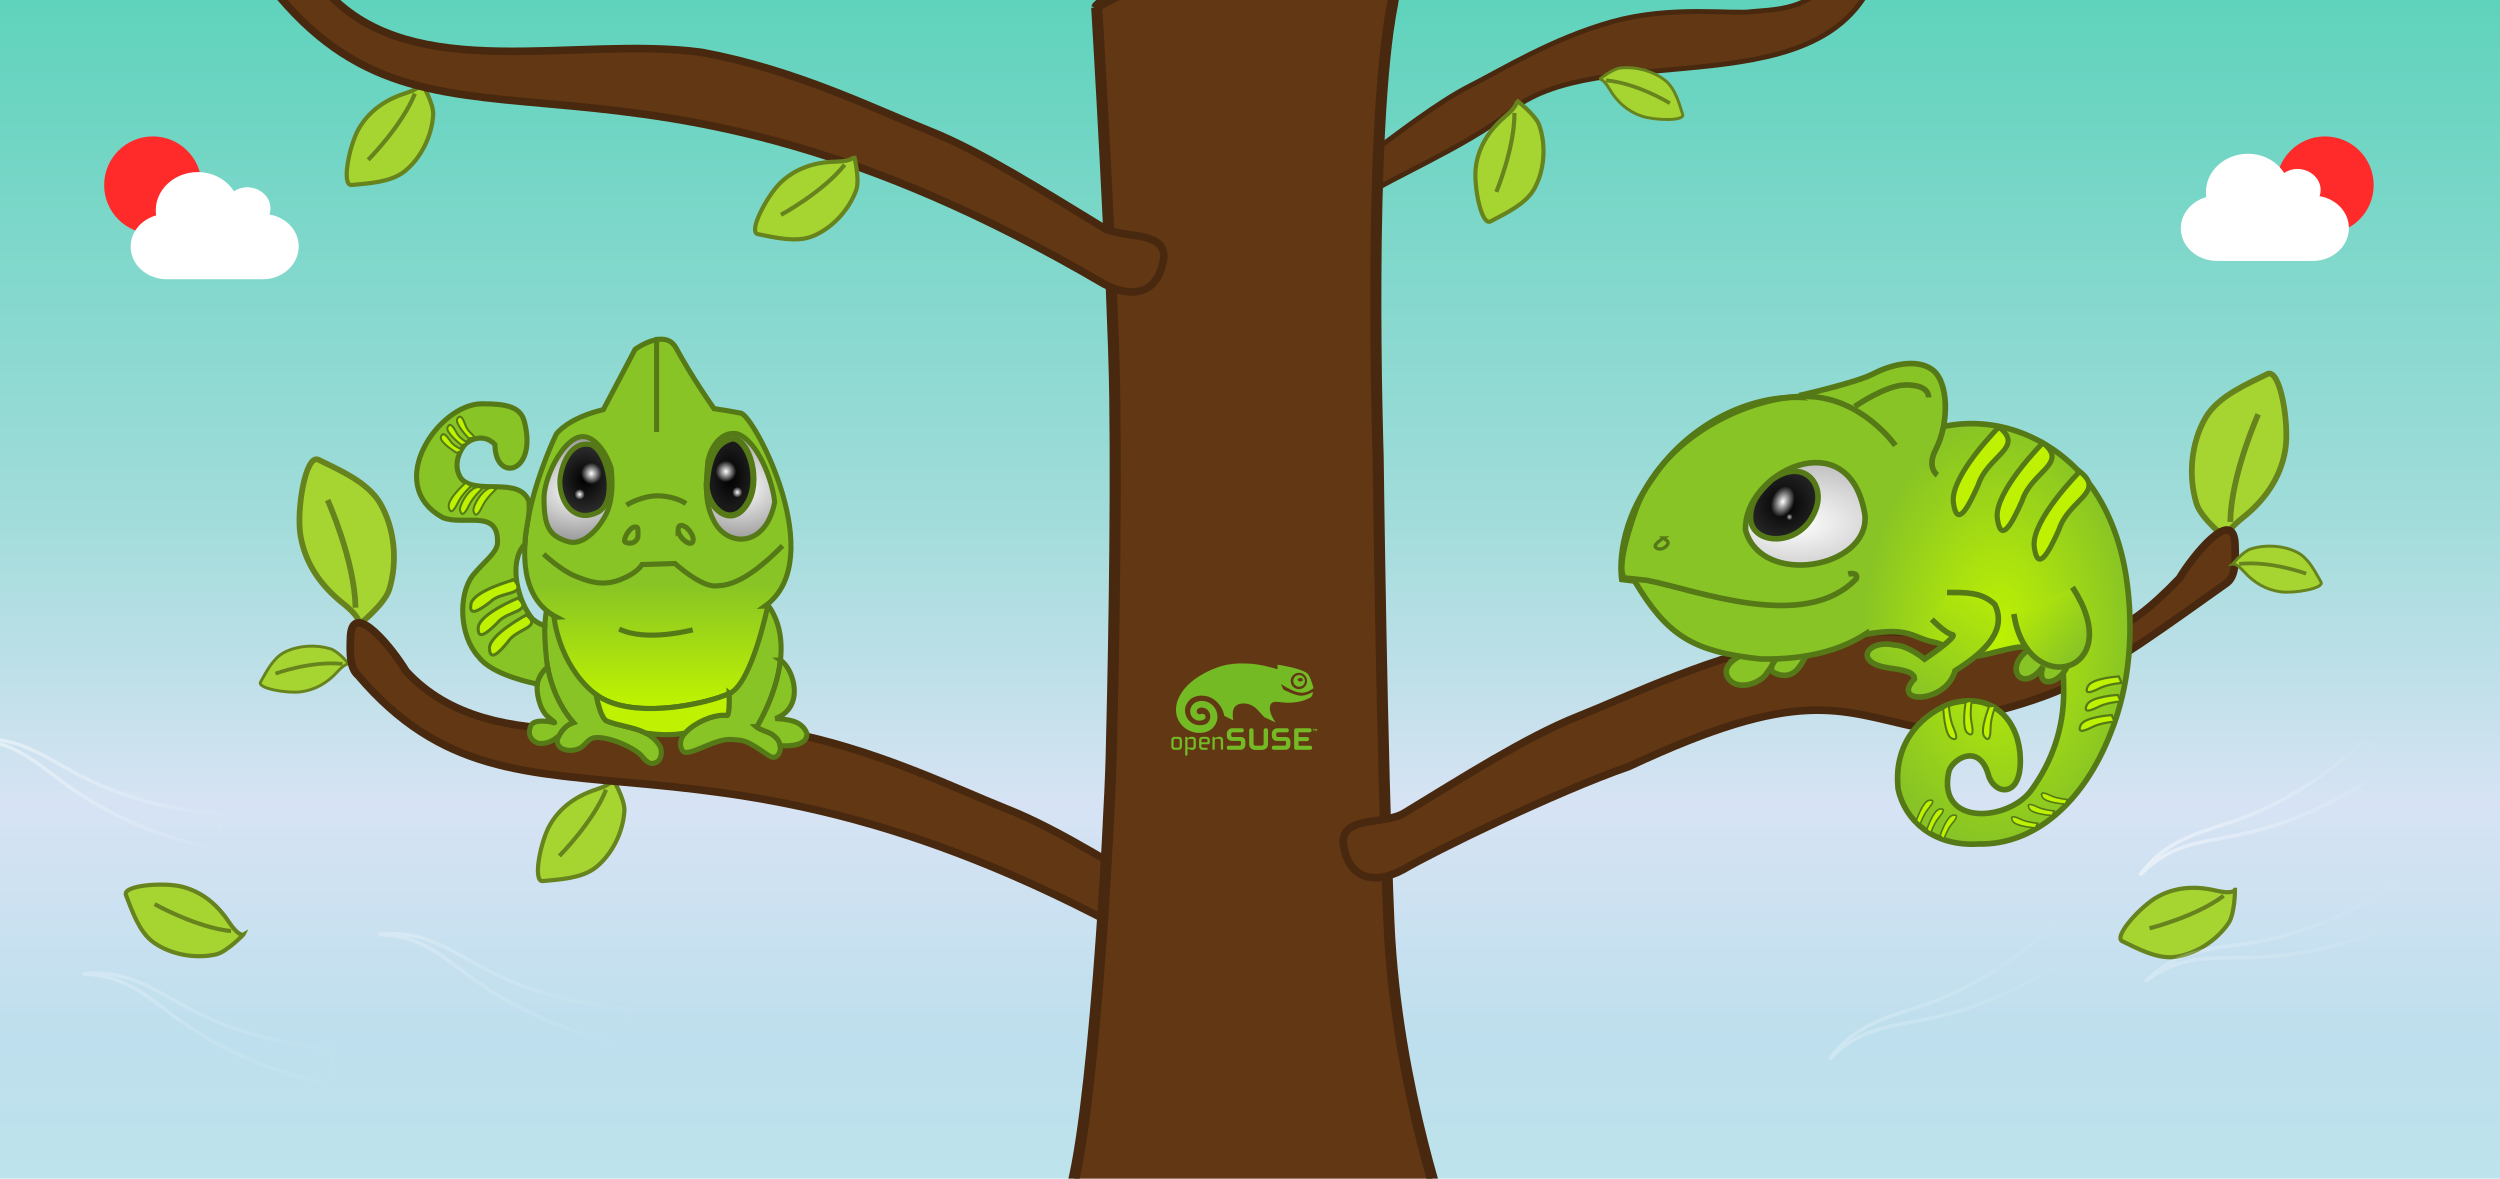 <?xml version="1.0" encoding="UTF-8" standalone="no"?>
<!-- Created with Inkscape (http://www.inkscape.org/) -->

<svg
   xmlns:dc="http://purl.org/dc/elements/1.1/"
   xmlns:cc="http://creativecommons.org/ns#"
   xmlns:rdf="http://www.w3.org/1999/02/22-rdf-syntax-ns#"
   xmlns:svg="http://www.w3.org/2000/svg"
   xmlns="http://www.w3.org/2000/svg"
   xmlns:xlink="http://www.w3.org/1999/xlink"
   xmlns:sodipodi="http://sodipodi.sourceforge.net/DTD/sodipodi-0.dtd"
   xmlns:inkscape="http://www.inkscape.org/namespaces/inkscape"
   width="700"
   height="330"
   id="svg2"
   version="1.1"
   inkscape:version="0.48.4 r9939"
   sodipodi:docname="mug.svg"
   inkscape:export-filename="/home/marguerite/Public/openSUSE-zh-artwork/mug.png"
   inkscape:export-xdpi="300"
   inkscape:export-ydpi="300">
  <defs
     id="defs4">
    <linearGradient
       id="linearGradient5256">
      <stop
         style="stop-color:#5fd3bc;stop-opacity:1;"
         offset="0"
         id="stop5258" />
      <stop
         id="stop5282"
         offset="0.435"
         style="stop-color:#a0dcda;stop-opacity:1;" />
      <stop
         id="stop5280"
         offset="0.684"
         style="stop-color:#d7e3f4;stop-opacity:1;" />
      <stop
         style="stop-color:#bedfed;stop-opacity:1;"
         offset="0.88"
         id="stop5284" />
      <stop
         style="stop-color:#bde3ec;stop-opacity:1;"
         offset="1"
         id="stop5260" />
    </linearGradient>
    <inkscape:path-effect
       fuse_tolerance="0"
       vertical_pattern="false"
       prop_units="false"
       tang_offset="0"
       normal_offset="0"
       spacing="0"
       scale_y_rel="false"
       prop_scale="1"
       copytype="single_stretched"
       pattern="m 62.284,-35.653 10,5 0,-10 z"
       is_visible="true"
       id="path-effect14426"
       effect="skeletal" />
    <inkscape:path-effect
       is_visible="true"
       id="path-effect14424"
       effect="spiro" />
    <linearGradient
       inkscape:collect="always"
       id="linearGradient14400">
      <stop
         style="stop-color:#ffffff;stop-opacity:1;"
         offset="0"
         id="stop14402" />
      <stop
         style="stop-color:#ffffff;stop-opacity:0;"
         offset="1"
         id="stop14404" />
    </linearGradient>
    <linearGradient
       id="linearGradient14392">
      <stop
         style="stop-color:#ffffff;stop-opacity:1;"
         offset="0"
         id="stop14394" />
      <stop
         style="stop-color:#ffffff;stop-opacity:0;"
         offset="1"
         id="stop14396" />
    </linearGradient>
    <inkscape:path-effect
       effect="skeletal"
       id="path-effect14390"
       is_visible="true"
       pattern="m 67.428,-28.556 10,5 0,-10 z"
       copytype="single_stretched"
       prop_scale="1"
       scale_y_rel="false"
       spacing="0"
       normal_offset="0"
       tang_offset="0"
       prop_units="false"
       vertical_pattern="false"
       fuse_tolerance="0" />
    <inkscape:path-effect
       effect="spiro"
       id="path-effect14388"
       is_visible="true" />
    <inkscape:path-effect
       effect="skeletal"
       id="path-effect14384"
       is_visible="true"
       pattern="M 0,0 0,10 10,5 z"
       copytype="single_stretched"
       prop_scale="1"
       scale_y_rel="false"
       spacing="0"
       normal_offset="0"
       tang_offset="0"
       prop_units="false"
       vertical_pattern="false"
       fuse_tolerance="0" />
    <inkscape:path-effect
       effect="spiro"
       id="path-effect14382"
       is_visible="true" />
    <inkscape:path-effect
       effect="skeletal"
       id="path-effect14378"
       is_visible="true"
       pattern="M 0,5 10,10 10,0 z"
       copytype="single_stretched"
       prop_scale="1"
       scale_y_rel="false"
       spacing="0"
       normal_offset="0"
       tang_offset="0"
       prop_units="false"
       vertical_pattern="false"
       fuse_tolerance="0" />
    <inkscape:path-effect
       effect="spiro"
       id="path-effect14376"
       is_visible="true" />
    <linearGradient
       id="linearGradient32641">
      <stop
         style="stop-color:#bef202;stop-opacity:1;"
         offset="0"
         id="stop32643" />
      <stop
         style="stop-color:#88c425;stop-opacity:1;"
         offset="1"
         id="stop32645" />
    </linearGradient>
    <linearGradient
       id="linearGradient32675">
      <stop
         style="stop-color:#88c425;stop-opacity:1;"
         offset="0"
         id="stop32677" />
      <stop
         style="stop-color:#bef202;stop-opacity:1;"
         offset="1"
         id="stop32679" />
    </linearGradient>
    <linearGradient
       id="linearGradient32667">
      <stop
         style="stop-color:#bef202;stop-opacity:1;"
         offset="0"
         id="stop32669" />
      <stop
         style="stop-color:#88c425;stop-opacity:1;"
         offset="1"
         id="stop32671" />
    </linearGradient>
    <linearGradient
       id="linearGradient32659">
      <stop
         style="stop-color:#bef202;stop-opacity:1;"
         offset="0"
         id="stop32661" />
      <stop
         style="stop-color:#88c425;stop-opacity:1;"
         offset="1"
         id="stop32663" />
    </linearGradient>
    <linearGradient
       id="linearGradient32683">
      <stop
         style="stop-color:#ffffff;stop-opacity:1;"
         offset="0"
         id="stop32685" />
      <stop
         style="stop-color:#999999;stop-opacity:1;"
         offset="1"
         id="stop32687" />
    </linearGradient>
    <linearGradient
       id="linearGradient32691">
      <stop
         style="stop-color:#000000;stop-opacity:1;"
         offset="0"
         id="stop32693" />
      <stop
         style="stop-color:#1a1a1a;stop-opacity:0.941;"
         offset="1"
         id="stop32695" />
    </linearGradient>
    <radialGradient
       inkscape:collect="always"
       xlink:href="#linearGradient32699"
       id="radialGradient32705"
       cx="553.059"
       cy="448.922"
       fx="553.059"
       fy="448.922"
       r="7.324"
       gradientTransform="matrix(1,0,0,1.603,0,-270.901)"
       gradientUnits="userSpaceOnUse" />
    <linearGradient
       id="linearGradient32699">
      <stop
         style="stop-color:#ffffff;stop-opacity:1;"
         offset="0"
         id="stop32701" />
      <stop
         style="stop-color:#ffffff;stop-opacity:0;"
         offset="1"
         id="stop32703" />
    </linearGradient>
    <radialGradient
       inkscape:collect="always"
       xlink:href="#linearGradient32711"
       id="radialGradient32717"
       cx="240.82"
       cy="467.206"
       fx="240.82"
       fy="467.206"
       r="0.977"
       gradientUnits="userSpaceOnUse" />
    <linearGradient
       id="linearGradient32711">
      <stop
         style="stop-color:#ffffff;stop-opacity:1;"
         offset="0"
         id="stop32713" />
      <stop
         style="stop-color:#ffffff;stop-opacity:0;"
         offset="1"
         id="stop32715" />
    </linearGradient>
    <linearGradient
       id="linearGradient4003-9">
      <stop
         style="stop-color:#88c425;stop-opacity:1;"
         offset="0"
         id="stop4005-0" />
      <stop
         style="stop-color:#bef202;stop-opacity:1;"
         offset="1"
         id="stop4007-2" />
    </linearGradient>
    <linearGradient
       id="linearGradient4113-0">
      <stop
         style="stop-color:#ffffff;stop-opacity:1"
         offset="0"
         id="stop4115-9" />
      <stop
         style="stop-color:#999999;stop-opacity:1"
         offset="1"
         id="stop4117-0" />
    </linearGradient>
    <linearGradient
       id="linearGradient4103-41">
      <stop
         style="stop-color:#ffffff;stop-opacity:1"
         offset="0"
         id="stop4105-9" />
      <stop
         style="stop-color:#999999;stop-opacity:1"
         offset="1"
         id="stop4107-8" />
    </linearGradient>
    <linearGradient
       id="linearGradient4079-5">
      <stop
         style="stop-color:#000000;stop-opacity:1"
         offset="0"
         id="stop4081-7" />
      <stop
         style="stop-color:#333333;stop-opacity:1"
         offset="1"
         id="stop4083-1" />
    </linearGradient>
    <linearGradient
       id="linearGradient4087-9">
      <stop
         style="stop-color:#000000;stop-opacity:1"
         offset="0"
         id="stop4089-3" />
      <stop
         style="stop-color:#1a1a1a;stop-opacity:1"
         offset="1"
         id="stop4091-8" />
    </linearGradient>
    <linearGradient
       id="linearGradient4133-0">
      <stop
         style="stop-color:#ffffff;stop-opacity:1;"
         offset="0"
         id="stop4135-8" />
      <stop
         style="stop-color:#ffffff;stop-opacity:0;"
         offset="1"
         id="stop4137-1" />
    </linearGradient>
    <linearGradient
       id="linearGradient9409">
      <stop
         style="stop-color:#ffffff;stop-opacity:1;"
         offset="0"
         id="stop9411" />
      <stop
         style="stop-color:#ffffff;stop-opacity:0;"
         offset="1"
         id="stop9413" />
    </linearGradient>
    <linearGradient
       id="linearGradient9416">
      <stop
         style="stop-color:#ffffff;stop-opacity:1;"
         offset="0"
         id="stop9418" />
      <stop
         style="stop-color:#ffffff;stop-opacity:0;"
         offset="1"
         id="stop9420" />
    </linearGradient>
    <linearGradient
       id="linearGradient9423">
      <stop
         style="stop-color:#ffffff;stop-opacity:1;"
         offset="0"
         id="stop9425" />
      <stop
         style="stop-color:#ffffff;stop-opacity:0;"
         offset="1"
         id="stop9427" />
    </linearGradient>
    <radialGradient
       inkscape:collect="always"
       xlink:href="#linearGradient32691"
       id="radialGradient9682"
       gradientUnits="userSpaceOnUse"
       gradientTransform="matrix(0.322,0,0,0.322,414.716,736.725)"
       cx="235.035"
       cy="452.506"
       fx="235.035"
       fy="452.506"
       r="32.537" />
    <radialGradient
       inkscape:collect="always"
       xlink:href="#linearGradient32683"
       id="radialGradient9685"
       gradientUnits="userSpaceOnUse"
       gradientTransform="matrix(0.003,0.509,-0.966,0.006,945.979,759.828)"
       cx="244.921"
       cy="469.292"
       fx="244.921"
       fy="469.292"
       r="55.63" />
    <linearGradient
       inkscape:collect="always"
       xlink:href="#linearGradient32659"
       id="linearGradient9690"
       gradientUnits="userSpaceOnUse"
       x1="426.973"
       y1="513.571"
       x2="354.612"
       y2="624.183"
       gradientTransform="matrix(0.322,0,0,0.322,414.716,736.593)" />
    <linearGradient
       inkscape:collect="always"
       xlink:href="#linearGradient32667"
       id="linearGradient9693"
       gradientUnits="userSpaceOnUse"
       x1="427.559"
       y1="542.384"
       x2="491.063"
       y2="592.892"
       gradientTransform="matrix(0.322,0,0,0.322,414.716,736.593)" />
    <linearGradient
       inkscape:collect="always"
       xlink:href="#linearGradient32675"
       id="linearGradient9697"
       gradientUnits="userSpaceOnUse"
       x1="268.882"
       y1="535.968"
       x2="305.216"
       y2="594.539"
       gradientTransform="matrix(0.322,0,0,0.322,414.716,736.593)" />
    <radialGradient
       inkscape:collect="always"
       xlink:href="#linearGradient32641"
       id="radialGradient9703"
       gradientUnits="userSpaceOnUse"
       gradientTransform="matrix(0.322,0,0,0.509,414.716,630.54)"
       cx="425.052"
       cy="567.043"
       fx="425.052"
       fy="567.043"
       r="119.837" />
    <linearGradient
       inkscape:collect="always"
       xlink:href="#linearGradient4003-9"
       id="linearGradient9869"
       gradientUnits="userSpaceOnUse"
       gradientTransform="matrix(0.994,0,0,1.008,875.921,-47.208)"
       x1="454.675"
       y1="328.976"
       x2="454.675"
       y2="443.584" />
    <radialGradient
       inkscape:collect="always"
       xlink:href="#linearGradient4113-0"
       id="radialGradient9871"
       gradientUnits="userSpaceOnUse"
       gradientTransform="matrix(1.814,0,0,1.482,571.684,-238.456)"
       cx="460.684"
       cy="288.429"
       fx="460.684"
       fy="288.429"
       r="36.498" />
    <radialGradient
       inkscape:collect="always"
       xlink:href="#linearGradient4103-41"
       id="radialGradient9873"
       gradientUnits="userSpaceOnUse"
       gradientTransform="matrix(1.914,-0.02,0.014,1.386,670.435,-206.171)"
       cx="298.887"
       cy="291.566"
       fx="298.887"
       fy="291.566"
       r="36.387" />
    <radialGradient
       inkscape:collect="always"
       xlink:href="#linearGradient4079-5"
       id="radialGradient9875"
       gradientUnits="userSpaceOnUse"
       gradientTransform="matrix(0,1.397,-1.256,0,1607.539,-243.984)"
       cx="305.363"
       cy="282.19"
       fx="305.363"
       fy="282.19"
       r="27.08" />
    <radialGradient
       inkscape:collect="always"
       xlink:href="#linearGradient4087-9"
       id="radialGradient9877"
       gradientUnits="userSpaceOnUse"
       gradientTransform="matrix(0,1.154,-0.717,0,1597.381,-340.068)"
       cx="450.28"
       cy="279.394"
       fx="450.28"
       fy="279.394"
       r="26.351" />
    <radialGradient
       inkscape:collect="always"
       xlink:href="#linearGradient4133-0"
       id="radialGradient9879"
       gradientUnits="userSpaceOnUse"
       cx="306.581"
       cy="279.09"
       fx="306.581"
       fy="279.09"
       r="6.566" />
    <radialGradient
       inkscape:collect="always"
       xlink:href="#linearGradient4133-0"
       id="radialGradient9881"
       gradientUnits="userSpaceOnUse"
       cx="306.581"
       cy="279.09"
       fx="306.581"
       fy="279.09"
       r="6.566" />
    <radialGradient
       inkscape:collect="always"
       xlink:href="#linearGradient4133-0"
       id="radialGradient9883"
       gradientUnits="userSpaceOnUse"
       cx="306.581"
       cy="279.09"
       fx="306.581"
       fy="279.09"
       r="6.566" />
    <radialGradient
       inkscape:collect="always"
       xlink:href="#linearGradient4133-0"
       id="radialGradient9885"
       gradientUnits="userSpaceOnUse"
       cx="306.581"
       cy="279.09"
       fx="306.581"
       fy="279.09"
       r="6.566" />
    <radialGradient
       inkscape:collect="always"
       xlink:href="#linearGradient32691"
       id="radialGradient9912"
       gradientUnits="userSpaceOnUse"
       gradientTransform="matrix(0.322,0,0,0.322,414.716,736.725)"
       cx="235.035"
       cy="452.506"
       fx="235.035"
       fy="452.506"
       r="32.537" />
    <radialGradient
       inkscape:collect="always"
       xlink:href="#linearGradient32683"
       id="radialGradient9915"
       gradientUnits="userSpaceOnUse"
       gradientTransform="matrix(0.003,0.509,-0.966,0.006,945.979,759.828)"
       cx="244.921"
       cy="469.292"
       fx="244.921"
       fy="469.292"
       r="55.63" />
    <linearGradient
       inkscape:collect="always"
       xlink:href="#linearGradient32659"
       id="linearGradient9920"
       gradientUnits="userSpaceOnUse"
       gradientTransform="matrix(0.322,0,0,0.322,414.716,736.593)"
       x1="426.973"
       y1="513.571"
       x2="354.612"
       y2="624.183" />
    <linearGradient
       inkscape:collect="always"
       xlink:href="#linearGradient32667"
       id="linearGradient9923"
       gradientUnits="userSpaceOnUse"
       gradientTransform="matrix(0.322,0,0,0.322,414.716,736.593)"
       x1="427.559"
       y1="542.384"
       x2="491.063"
       y2="592.892" />
    <linearGradient
       inkscape:collect="always"
       xlink:href="#linearGradient32675"
       id="linearGradient9927"
       gradientUnits="userSpaceOnUse"
       gradientTransform="matrix(0.322,0,0,0.322,414.716,736.593)"
       x1="268.882"
       y1="535.968"
       x2="305.216"
       y2="594.539" />
    <radialGradient
       inkscape:collect="always"
       xlink:href="#linearGradient32641"
       id="radialGradient9933"
       gradientUnits="userSpaceOnUse"
       gradientTransform="matrix(0.322,0,0,0.509,414.716,630.54)"
       cx="425.052"
       cy="567.043"
       fx="425.052"
       fy="567.043"
       r="119.837" />
    <radialGradient
       inkscape:collect="always"
       xlink:href="#linearGradient32641"
       id="radialGradient9973"
       gradientUnits="userSpaceOnUse"
       gradientTransform="matrix(0.322,0,0,0.509,414.716,630.54)"
       cx="425.052"
       cy="567.043"
       fx="425.052"
       fy="567.043"
       r="119.837" />
    <linearGradient
       inkscape:collect="always"
       xlink:href="#linearGradient32675"
       id="linearGradient9975"
       gradientUnits="userSpaceOnUse"
       gradientTransform="matrix(0.322,0,0,0.322,414.716,736.593)"
       x1="268.882"
       y1="535.968"
       x2="305.216"
       y2="594.539" />
    <linearGradient
       inkscape:collect="always"
       xlink:href="#linearGradient32667"
       id="linearGradient9977"
       gradientUnits="userSpaceOnUse"
       gradientTransform="matrix(0.322,0,0,0.322,414.716,736.593)"
       x1="427.559"
       y1="542.384"
       x2="491.063"
       y2="592.892" />
    <linearGradient
       inkscape:collect="always"
       xlink:href="#linearGradient32659"
       id="linearGradient9979"
       gradientUnits="userSpaceOnUse"
       gradientTransform="matrix(0.322,0,0,0.322,414.716,736.593)"
       x1="426.973"
       y1="513.571"
       x2="354.612"
       y2="624.183" />
    <radialGradient
       inkscape:collect="always"
       xlink:href="#linearGradient32683"
       id="radialGradient9981"
       gradientUnits="userSpaceOnUse"
       gradientTransform="matrix(0.003,0.509,-0.966,0.006,945.979,759.828)"
       cx="244.921"
       cy="469.292"
       fx="244.921"
       fy="469.292"
       r="55.63" />
    <radialGradient
       inkscape:collect="always"
       xlink:href="#linearGradient32691"
       id="radialGradient9983"
       gradientUnits="userSpaceOnUse"
       gradientTransform="matrix(0.322,0,0,0.322,414.716,736.725)"
       cx="235.035"
       cy="452.506"
       fx="235.035"
       fy="452.506"
       r="32.537" />
    <radialGradient
       inkscape:collect="always"
       xlink:href="#linearGradient4526-1"
       id="radialGradient4532-4"
       cx="38.567"
       cy="470.99"
       fx="38.567"
       fy="470.99"
       r="10.407"
       gradientTransform="matrix(0.908,0.361,-0.961,3.462,456.107,-1173.453)"
       gradientUnits="userSpaceOnUse" />
    <linearGradient
       inkscape:collect="always"
       id="linearGradient4526-1">
      <stop
         style="stop-color:#000000;stop-opacity:1;"
         offset="0"
         id="stop4528-6" />
      <stop
         style="stop-color:#000000;stop-opacity:0;"
         offset="1"
         id="stop4530-7" />
    </linearGradient>
    <radialGradient
       r="10.407"
       fy="470.99"
       fx="38.567"
       cy="470.99"
       cx="38.567"
       gradientTransform="matrix(0.908,0.361,-0.961,3.462,456.107,-1173.453)"
       gradientUnits="userSpaceOnUse"
       id="radialGradient4632-5"
       xlink:href="#linearGradient4526-1"
       inkscape:collect="always" />
    <radialGradient
       inkscape:collect="always"
       xlink:href="#linearGradient4526-1"
       id="radialGradient14352"
       gradientUnits="userSpaceOnUse"
       gradientTransform="matrix(0.908,0.361,-0.961,3.462,456.107,-1173.453)"
       cx="38.567"
       cy="470.99"
       fx="38.567"
       fy="470.99"
       r="10.407" />
    <radialGradient
       inkscape:collect="always"
       xlink:href="#linearGradient4526-1"
       id="radialGradient14354"
       gradientUnits="userSpaceOnUse"
       gradientTransform="matrix(0.908,0.361,-0.961,3.462,456.107,-1173.453)"
       cx="38.567"
       cy="470.99"
       fx="38.567"
       fy="470.99"
       r="10.407" />
    <linearGradient
       inkscape:collect="always"
       xlink:href="#linearGradient14400"
       id="linearGradient14406"
       x1="600.761"
       y1="1011.62"
       x2="675.293"
       y2="1011.62"
       gradientUnits="userSpaceOnUse"
       gradientTransform="translate(0,-28)" />
    <filter
       inkscape:collect="always"
       id="filter14416"
       color-interpolation-filters="sRGB">
      <feGaussianBlur
         inkscape:collect="always"
         stdDeviation="0.498"
         id="feGaussianBlur14418" />
    </filter>
    <linearGradient
       inkscape:collect="always"
       xlink:href="#linearGradient14400"
       id="linearGradient14422"
       gradientUnits="userSpaceOnUse"
       x1="600.761"
       y1="1011.62"
       x2="675.293"
       y2="1011.62"
       gradientTransform="translate(-5.144,-35.097)" />
    <linearGradient
       inkscape:collect="always"
       xlink:href="#linearGradient14400"
       id="linearGradient14430"
       gradientUnits="userSpaceOnUse"
       gradientTransform="translate(-5.144,-35.097)"
       x1="600.761"
       y1="1011.62"
       x2="675.293"
       y2="1011.62" />
    <linearGradient
       inkscape:collect="always"
       xlink:href="#linearGradient14400"
       id="linearGradient14434"
       gradientUnits="userSpaceOnUse"
       gradientTransform="translate(-5.144,-35.097)"
       x1="600.761"
       y1="1011.62"
       x2="675.293"
       y2="1011.62" />
    <linearGradient
       inkscape:collect="always"
       xlink:href="#linearGradient14400"
       id="linearGradient14438"
       gradientUnits="userSpaceOnUse"
       gradientTransform="translate(-5.144,-35.097)"
       x1="600.761"
       y1="1011.62"
       x2="675.293"
       y2="1011.62" />
    <linearGradient
       inkscape:collect="always"
       xlink:href="#linearGradient14400"
       id="linearGradient14442"
       gradientUnits="userSpaceOnUse"
       gradientTransform="translate(-5.144,-35.097)"
       x1="600.761"
       y1="1011.62"
       x2="675.293"
       y2="1011.62" />
    <radialGradient
       inkscape:collect="always"
       xlink:href="#linearGradient32641-8"
       id="radialGradient3052"
       gradientUnits="userSpaceOnUse"
       gradientTransform="matrix(1,0,0,1.581,-39.357,-643.481)"
       cx="425.052"
       cy="567.043"
       fx="425.052"
       fy="567.043"
       r="119.837" />
    <linearGradient
       id="linearGradient32641-8">
      <stop
         style="stop-color:#bef202;stop-opacity:1;"
         offset="0"
         id="stop32643-0" />
      <stop
         style="stop-color:#88c425;stop-opacity:1;"
         offset="1"
         id="stop32645-9" />
    </linearGradient>
    <linearGradient
       inkscape:collect="always"
       xlink:href="#linearGradient32667-6"
       id="linearGradient32673"
       x1="427.559"
       y1="542.384"
       x2="491.063"
       y2="592.892"
       gradientUnits="userSpaceOnUse" />
    <linearGradient
       id="linearGradient32667-6">
      <stop
         style="stop-color:#bef202;stop-opacity:1;"
         offset="0"
         id="stop32669-4" />
      <stop
         style="stop-color:#88c425;stop-opacity:1;"
         offset="1"
         id="stop32671-6" />
    </linearGradient>
    <linearGradient
       inkscape:collect="always"
       xlink:href="#linearGradient32659-9"
       id="linearGradient32665"
       x1="426.973"
       y1="513.571"
       x2="354.612"
       y2="624.183"
       gradientUnits="userSpaceOnUse" />
    <linearGradient
       id="linearGradient32659-9">
      <stop
         style="stop-color:#bef202;stop-opacity:1;"
         offset="0"
         id="stop32661-5" />
      <stop
         style="stop-color:#88c425;stop-opacity:1;"
         offset="1"
         id="stop32663-2" />
    </linearGradient>
    <radialGradient
       inkscape:collect="always"
       xlink:href="#linearGradient32683-8"
       id="radialGradient32689"
       cx="244.921"
       cy="469.292"
       fx="244.921"
       fy="469.292"
       r="55.63"
       gradientTransform="matrix(0.01,1.579,-2.998,0.02,1649.435,72.136)"
       gradientUnits="userSpaceOnUse" />
    <linearGradient
       id="linearGradient32683-8">
      <stop
         style="stop-color:#ffffff;stop-opacity:1;"
         offset="0"
         id="stop32685-9" />
      <stop
         style="stop-color:#999999;stop-opacity:1;"
         offset="1"
         id="stop32687-3" />
    </linearGradient>
    <radialGradient
       inkscape:collect="always"
       xlink:href="#linearGradient32691-4"
       id="radialGradient32697"
       cx="235.035"
       cy="452.506"
       fx="235.035"
       fy="452.506"
       r="32.537"
       gradientTransform="matrix(1,0,0,0.999,0,0.408)"
       gradientUnits="userSpaceOnUse" />
    <linearGradient
       id="linearGradient32691-4">
      <stop
         style="stop-color:#000000;stop-opacity:1;"
         offset="0"
         id="stop32693-3" />
      <stop
         style="stop-color:#1a1a1a;stop-opacity:0.941;"
         offset="1"
         id="stop32695-3" />
    </linearGradient>
    <radialGradient
       inkscape:collect="always"
       xlink:href="#linearGradient32699-0"
       id="radialGradient32705-1"
       cx="553.059"
       cy="448.922"
       fx="553.059"
       fy="448.922"
       r="7.324"
       gradientTransform="matrix(1,0,0,1.603,0,-270.901)"
       gradientUnits="userSpaceOnUse" />
    <linearGradient
       id="linearGradient32699-0">
      <stop
         style="stop-color:#ffffff;stop-opacity:1;"
         offset="0"
         id="stop32701-2" />
      <stop
         style="stop-color:#ffffff;stop-opacity:0;"
         offset="1"
         id="stop32703-5" />
    </linearGradient>
    <radialGradient
       inkscape:collect="always"
       xlink:href="#linearGradient32711-1"
       id="radialGradient32717-9"
       cx="240.82"
       cy="467.206"
       fx="240.82"
       fy="467.206"
       r="0.977"
       gradientUnits="userSpaceOnUse" />
    <linearGradient
       id="linearGradient32711-1">
      <stop
         style="stop-color:#ffffff;stop-opacity:1;"
         offset="0"
         id="stop32713-8" />
      <stop
         style="stop-color:#ffffff;stop-opacity:0;"
         offset="1"
         id="stop32715-0" />
    </linearGradient>
    <linearGradient
       inkscape:collect="always"
       xlink:href="#linearGradient5256"
       id="linearGradient5262"
       x1="350.523"
       y1="768.199"
       x2="350.523"
       y2="1052.075"
       gradientUnits="userSpaceOnUse"
       gradientTransform="matrix(0.988,0,0,1.164,0,-172.782)" />
  </defs>
  <sodipodi:namedview
     id="base"
     pagecolor="#ffffff"
     bordercolor="#666666"
     borderopacity="1.0"
     inkscape:pageopacity="0.0"
     inkscape:pageshadow="2"
     inkscape:zoom="0.7"
     inkscape:cx="395.92682"
     inkscape:cy="225.02306"
     inkscape:document-units="px"
     inkscape:current-layer="layer1"
     showgrid="false"
     units="px"
     inkscape:window-width="1024"
     inkscape:window-height="718"
     inkscape:window-x="-2"
     inkscape:window-y="-3"
     inkscape:window-maximized="1"
     showguides="true"
     inkscape:guide-bbox="true"
     inkscape:object-nodes="true" />
  <g
     inkscape:label="Layer 1"
     inkscape:groupmode="layer"
     id="layer1"
     transform="translate(0,-722.36)">
    <rect
       style="fill:url(#linearGradient5262);fill-opacity:1;stroke:none"
       id="rect8422"
       width="700"
       height="330"
       x="0"
       y="722.361" />
    <path
       sodipodi:type="arc"
       style="fill:#ff2a2a;fill-opacity:1;stroke:none"
       id="path5911"
       sodipodi:cx="559.62451"
       sodipodi:cy="41.027958"
       sodipodi:rx="26.263966"
       sodipodi:ry="26.263966"
       d="m 585.888,41.028 c 0,14.505 -11.759,26.264 -26.264,26.264 -14.505,0 -26.264,-11.759 -26.264,-26.264 0,-14.505 11.759,-26.264 26.264,-26.264 14.505,0 26.264,11.759 26.264,26.264 z"
       transform="matrix(0.519,0,0,0.519,-247.651,752.892)" />
    <g
       id="g9714"
       transform="matrix(-1,0,0,1,712.024,4)">
      <path
         style="fill:#a6d531;fill-opacity:1;stroke:#66831e;stroke-width:1.61;stroke-linecap:butt;stroke-linejoin:miter;stroke-miterlimit:4;stroke-opacity:1;stroke-dasharray:none"
         d="m 611.557,893.337 c 0,0 -7.214,-5.741 -8.512,-9.893 -2.416,-7.727 -1.562,-17.171 2.531,-24.157 3.56,-6.077 11.733,-9.433 17.255,-12.193 3.641,-1.82 6.235,14.007 5.061,21.166 -1.215,7.412 -5.291,13.804 -11.963,19.095 -5.494,4.357 -4.371,5.982 -4.371,5.982 z"
         id="path9716"
         inkscape:connector-curvature="0"
         sodipodi:nodetypes="caasasc" />
      <path
         style="fill:none;stroke:#66831e;stroke-width:1.61;stroke-linecap:butt;stroke-linejoin:miter;stroke-miterlimit:4;stroke-opacity:1;stroke-dasharray:none"
         d="m 620.3,858.367 c 0,0 -7.592,16.795 -7.822,30.138"
         id="path9718"
         inkscape:connector-curvature="0"
         sodipodi:nodetypes="cc" />
    </g>
    <g
       id="g9726"
       transform="matrix(-1,0,0,1,704.836,-2)">
      <path
         sodipodi:nodetypes="caasasc"
         inkscape:connector-curvature="0"
         id="path9728"
         d="m 607.086,910.346 c 0,0 2.983,-3.617 5.183,-4.306 4.096,-1.281 9.143,-0.975 12.915,0.955 3.281,1.678 5.162,5.658 6.696,8.34 1.011,1.769 -7.404,3.235 -11.236,2.744 -3.968,-0.509 -7.423,-2.437 -10.32,-5.655 -2.385,-2.65 -3.24,-2.078 -3.24,-2.078 z"
         style="fill:#a6d531;fill-opacity:1;stroke:#66831e;stroke-width:0.825;stroke-linecap:butt;stroke-linejoin:miter;stroke-miterlimit:4;stroke-opacity:1;stroke-dasharray:none" />
      <path
         sodipodi:nodetypes="cc"
         inkscape:connector-curvature="0"
         id="path9730"
         d="m 627.708,912.977 c 0,0 -9.872,-3.664 -18.754,-2.715"
         style="fill:none;stroke:#66831e;stroke-width:1.056;stroke-linecap:butt;stroke-linejoin:miter;stroke-miterlimit:4;stroke-opacity:1;stroke-dasharray:none" />
    </g>
    <g
       id="g9777"
       transform="matrix(-0.682,-0.257,0.257,-0.682,359.065,1706.842)">
      <path
         style="fill:#a6d531;fill-opacity:1;stroke:#66831e;stroke-width:1.61;stroke-linecap:butt;stroke-linejoin:miter;stroke-miterlimit:4;stroke-opacity:1;stroke-dasharray:none"
         d="m 611.557,893.337 c 0,0 -7.214,-5.741 -8.512,-9.893 -2.416,-7.727 -1.562,-17.171 2.531,-24.157 3.56,-6.077 11.733,-9.433 17.255,-12.193 3.641,-1.82 6.235,14.007 5.061,21.166 -1.215,7.412 -5.291,13.804 -11.963,19.095 -5.494,4.357 -4.371,5.982 -4.371,5.982 z"
         id="path9779"
         inkscape:connector-curvature="0"
         sodipodi:nodetypes="caasasc" />
      <path
         style="fill:none;stroke:#66831e;stroke-width:1.61;stroke-linecap:butt;stroke-linejoin:miter;stroke-miterlimit:4;stroke-opacity:1;stroke-dasharray:none"
         d="m 620.3,858.367 c 0,0 -7.592,16.795 -7.822,30.138"
         id="path9781"
         inkscape:connector-curvature="0"
         sodipodi:nodetypes="cc" />
    </g>
    <path
       sodipodi:nodetypes="ssccccccs"
       inkscape:connector-curvature="0"
       id="path9708"
       d="m 330.83,976.045 c -15.914,-9.643 -34.109,-21.318 -48.727,-27.104 -14.618,-5.786 -37.154,-17.054 -63.649,-21.927 -35.161,-4.715 -80.724,9.475 -104.763,-16.75 -3.542,-5.981 -14.727,-19.987 -15.532,-10.05 -0.305,6.091 0,9.441 2.132,11.268 46.159,54.326 94.151,0.255 230.843,80.399 9.035,4.768 15.624,1.767 16.75,-7.614 0.033,-7.554 -11.615,-4.927 -17.054,-8.223 z"
       style="fill:#623713;fill-opacity:1;stroke:#48280e;stroke-width:2.132;stroke-linecap:butt;stroke-linejoin:miter;stroke-miterlimit:4;stroke-opacity:1;stroke-dasharray:none" />
    <g
       transform="matrix(0.283,0,0,0.287,-190.959,813.92)"
       id="g9789">
      <g
         id="g9608"
         transform="translate(0,-33.493)">
        <path
           sodipodi:type="arc"
           style="fill:#ffffff;fill-opacity:0.392;stroke:none"
           id="path3062-7"
           sodipodi:cx="480.83261"
           sodipodi:cy="299.79852"
           sodipodi:rx="4.0406103"
           sodipodi:ry="1.0101526"
           d="m 484.873,299.799 c 0,0.558 -1.809,1.01 -4.041,1.01 -2.232,0 -4.041,-0.452 -4.041,-1.01 0,-0.558 1.809,-1.01 4.041,-1.01 2.232,0 4.041,0.452 4.041,1.01 z"
           transform="matrix(0.994,0,0,1.008,875.921,-47.208)" />
        <path
           sodipodi:type="arc"
           style="fill:#ffffff;fill-opacity:0.392;stroke:none"
           id="path3064-3"
           sodipodi:cx="518.71332"
           sodipodi:cy="311.92038"
           sodipodi:rx="4.5456862"
           sodipodi:ry="2.0203052"
           d="m 523.259,311.92 c 0,1.116 -2.035,2.02 -4.546,2.02 -2.511,0 -4.546,-0.905 -4.546,-2.02 0,-1.116 2.035,-2.02 4.546,-2.02 2.511,0 4.546,0.905 4.546,2.02 z"
           transform="matrix(0.994,0,0,1.008,875.921,-47.208)" />
        <path
           sodipodi:type="arc"
           style="fill:#ffffff;fill-opacity:0.392;stroke:none"
           id="path3066-5"
           sodipodi:cx="531.84534"
           sodipodi:cy="318.99142"
           sodipodi:rx="2.5253813"
           sodipodi:ry="2.0203052"
           d="m 534.371,318.991 c 0,0.41 -0.156,0.81 -0.446,1.147 l -2.079,-1.147 z"
           sodipodi:start="0"
           sodipodi:end="0.60374931"
           transform="matrix(0.994,0,0,1.008,875.921,-47.208)" />
        <path
           style="fill:#88c425;fill-opacity:1;stroke:#547916;stroke-width:5.004;stroke-linecap:butt;stroke-linejoin:miter;stroke-miterlimit:4;stroke-opacity:1;stroke-dasharray:none"
           d="m 1433.714,304.271 c -4.52,3.484 -9.774,6.473 -15.865,8.854 -34.347,13.424 -106.368,37.687 -186.656,6.113 -5.261,-2.069 -9.849,-4.648 -13.847,-7.657 -0.112,0.005 -2.204,0.094 -2.204,0.094 0,0 -11.542,64.241 26.887,107.728 -8.713,2.794 -13.94,10.822 -15.896,16.857 -0.853,9.633 11.889,12.511 21.298,8.633 5.452,-2.135 8.531,-8.946 14.189,-10.429 11.656,-2.785 38.058,7.722 47.533,16.92 7.097,9.002 10.598,9.07 15.617,6.491 4.348,-2.235 5.2,-9.748 3.539,-14.399 -11.237,-19.674 -33.935,-18.137 -53.215,-25.585 -4.428,-2.097 -7.991,-13.372 -10.649,-25.805 35.55,25.827 109.493,8.978 131.733,-0.914 0.242,11.705 -0.19,21.218 -2.204,21.331 -13.631,-1.993 -36.662,8.823 -43.994,20.512 -2.566,4.191 -2.879,11.878 1.056,14.778 6.368,4.693 31.262,-13.192 47.533,-11.879 13.314,1.075 13.296,-0.199 36.915,15.849 9.63,6.543 15.677,-8.95 7.451,-17.298 -6.593,-6.691 -10.082,-5.113 -19.156,-10.429 -0.317,-0.186 -0.62,-0.416 -0.9,-0.662 0.054,-0.003 0.9,-0.063 0.9,-0.063 0,0 45.577,-71.88 10.649,-118.85 -0.052,-0.07 -0.316,-0.139 -0.714,-0.189 z"
           id="path3849-2"
           inkscape:connector-curvature="0"
           sodipodi:nodetypes="csscccccccsccccccsssssccsc" />
        <path
           style="fill:url(#linearGradient9869);fill-opacity:1;stroke:#547916;stroke-width:5.004;stroke-linecap:butt;stroke-linejoin:miter;stroke-miterlimit:4;stroke-opacity:1;stroke-dasharray:none"
           d="m 1328.189,45.392 c -11.976,0.445 -25.055,9.894 -25.055,9.894 l -31.451,58.826 c -35.773,8.446 -46.509,23.82 -46.509,23.82 0,0 -70.537,142.192 0.186,178.654 l -2.422,0.126 c 0,0 4.253,44.639 39.026,73.446 34.773,28.808 112.839,10.807 134.838,0.725 21.999,-10.083 37.629,-85.325 37.629,-85.325 l -2.639,0.126 c 64.041,-45.281 -10.735,-185.585 -23.968,-188.106 -9.289,-1.77 -18.132,-3.244 -26.545,-4.443 -0.01,-10e-4 -0.021,9.9e-4 -0.031,0 -3.464,-4.838 -21.866,-30.828 -37.66,-59.299 -3.432,-6.187 -8.672,-8.372 -14.251,-8.444 -0.384,-0.004 -0.762,-0.016 -1.149,0 z"
           id="path3074-9"
           inkscape:connector-curvature="0" />
        <rect
           style="fill:#ffffff;fill-opacity:0.392;stroke:none"
           id="rect3901-5"
           width="0.355"
           height="0.09"
           x="1266.139"
           y="429.153" />
        <path
           inkscape:connector-curvature="0"
           style="fill:#bef202;fill-opacity:1;stroke:#547916;stroke-width:5.004;stroke-miterlimit:4;stroke-opacity:1;stroke-dasharray:none"
           d="m 1396.178,391.171 c -20.851,9.274 -87.157,24.655 -124.654,5.262 -1.25,-0.646 -2.449,-1.323 -3.633,-2.048 -1.183,-0.725 -2.335,-1.493 -3.446,-2.3 1.163,5.44 2.499,10.642 4.005,14.967 0.215,0.618 0.43,1.248 0.652,1.827 1.776,4.635 3.778,7.963 5.992,9.011 12.721,4.914 26.92,5.924 38.343,11.69 12.922,1.927 26.364,2.545 39.181,0 8.91,-9.951 27.87,-18.336 40.206,-17.204 0.388,0.036 0.774,0.071 1.149,0.126 2.015,-0.113 2.447,-9.626 2.204,-21.331 z"
           id="rect3921-8" />
        <path
           inkscape:connector-curvature="0"
           style="fill:#88c425;fill-opacity:1;stroke:#547916;stroke-width:5.004;stroke-linecap:butt;stroke-linejoin:miter;stroke-miterlimit:4;stroke-opacity:1;stroke-dasharray:none"
           d="m 1216.508,365.555 -1.024,0.504 c 0,0 -7.615,5.757 -9.035,14.399 -1.419,8.642 1.779,26.292 10.649,33.494 2.787,2.723 10.817,7.463 3.353,5.041 0,0 -17.036,-3.97 -20.584,3.592 -5.334,13.121 7.114,17.878 9.935,17.267 9.711,0 15.989,-6.113 15.989,-6.113 l 1.77,-0.945 c 2.582,-5.329 7.349,-11.108 14.468,-13.391 -14.592,-16.513 -21.971,-36.004 -25.521,-53.848 z"
           id="path3941-8" />
        <path
           inkscape:connector-curvature="0"
           style="fill:#88c425;fill-opacity:1;stroke:#547916;stroke-width:5.004;stroke-linecap:butt;stroke-linejoin:miter;stroke-miterlimit:4;stroke-opacity:1;stroke-dasharray:none"
           d="m 1446.972,358.465 c -3.802,34.289 -23.192,64.845 -23.192,64.845 0,0 -0.846,0.06 -0.9,0.063 0.28,0.245 0.584,0.476 0.9,0.662 9.074,5.317 12.563,3.738 19.156,10.429 2.073,2.104 3.233,4.671 3.664,7.215 l 0.869,0.283 c 10.527,0.874 26.666,-0.962 25.583,-12.225 -5.39,-12.96 -19.796,-13.375 -31.109,-14.242 29.548,-10.874 18.596,-48.048 5.03,-57.031 z"
           id="path3950-8" />
        <path
           inkscape:connector-curvature="0"
           style="fill:#88c425;fill-opacity:1;stroke:#547916;stroke-width:5.004;stroke-linecap:butt;stroke-linejoin:miter;stroke-miterlimit:4;stroke-opacity:1;stroke-dasharray:none"
           d="m 1151.402,108.413 c -42.422,0 -97.966,78.825 -38.623,111.005 21.571,8.39 55.882,-9.339 54.177,25.459 -1.505,9.676 -11.543,15.79 -24.589,31.067 -14.395,18.976 -13.361,58.934 6.023,79.465 13.279,17.969 56.192,26.086 57.903,26.404 1.003,-5.943 5.995,-14.035 10.214,-16.258 -0.939,-4.073 -3.35,-28.792 -2.732,-40.646 -3.455,-1.011 -7.703,-2.944 -12.201,-6.68 -14.439,-17.144 -24.387,-55.11 -7.513,-72.848 0,0 0.105,-0.845 0.124,-0.977 0.193,-14.257 5.415,-26.443 3.881,-40.772 -9.194,-24.936 -51.555,-5.715 -66.72,-21.898 -7.527,-10.185 -4.541,-22.904 2.484,-32.58 4.232,-5.248 18.956,-12.869 30.613,-1.04 0,37.689 42.596,28.63 29.122,-22.403 -3.923,-14.859 -18.599,-17.298 -42.162,-17.298 z"
           id="path3967-3"
           sodipodi:nodetypes="sccccccccccccccss" />
        <path
           style="fill:none;stroke:#547916;stroke-width:5.004;stroke-linecap:butt;stroke-linejoin:miter;stroke-miterlimit:4;stroke-opacity:1;stroke-dasharray:none"
           d="m 1212.627,255.072 c 0,0 17.061,15.787 31.111,21.389 14.05,5.602 27.097,10.185 44.66,3.565 17.563,-6.62 21.577,-14.768 21.577,-14.768 l 32.617,-1.019 c 0,0 22.581,20.37 38.137,21.898 9.491,-0.34 27.909,1.296 68.245,-39.213"
           id="path3978-3"
           inkscape:connector-curvature="0"
           sodipodi:nodetypes="csscccc" />
        <path
           style="fill:none;stroke:#547916;stroke-width:5.004;stroke-linecap:butt;stroke-linejoin:miter;stroke-miterlimit:4;stroke-opacity:1;stroke-dasharray:none"
           d="m 1303.453,228.59 c -5.873,-0.489 -13.055,13.153 -10.036,14.768 5.355,2.866 12.545,-0.254 12.545,-6.366 0,-6.111 0.623,-8.142 -2.509,-8.403 z"
           id="path3980-9"
           inkscape:connector-curvature="0"
           sodipodi:nodetypes="ssss" />
        <path
           style="fill:none;stroke:#547916;stroke-width:5.004;stroke-linecap:butt;stroke-linejoin:miter;stroke-miterlimit:4;stroke-opacity:1;stroke-dasharray:none"
           d="m 1345.604,232.155 c 1.78,8.91 14.776,17.453 15.054,8.657 -0.195,-5.223 -5.395,-11.05 -7.778,-12.349 -2.389,-1.303 -7.174,-3.664 -7.276,3.692 z"
           id="path3982-5"
           inkscape:connector-curvature="0"
           sodipodi:nodetypes="ccsc" />
        <path
           style="fill:url(#radialGradient9871);fill-opacity:1;stroke:#547916;stroke-width:5.004;stroke-linecap:butt;stroke-linejoin:miter;stroke-miterlimit:4;stroke-opacity:1;stroke-dasharray:none"
           d="m 1374.959,166.207 c -2.258,24.699 -2.581,41.17 7.025,58.055 13.908,24.448 50.786,23.698 59.212,-19.861 -1.81,-20.728 -17.145,-60.483 -37.133,-66.712 -16.295,-3.173 -27.42,14.743 -29.104,28.518 z"
           id="path3986-3"
           inkscape:connector-curvature="0"
           sodipodi:nodetypes="csccc" />
        <path
           style="fill:none;stroke:#547916;stroke-width:5.004;stroke-linecap:butt;stroke-linejoin:miter;stroke-miterlimit:4;stroke-opacity:1;stroke-dasharray:none"
           d="m 1294.614,207.243 c 0,0 15.612,-9.723 32.644,-9.002 17.032,0.72 26.257,7.562 26.257,7.562 l 0,0 0,0"
           id="path3992-2"
           inkscape:connector-curvature="0"
           sodipodi:nodetypes="csccc" />
        <path
           style="fill:url(#radialGradient9873);fill-opacity:1;stroke:#547916;stroke-width:5.004;stroke-linecap:butt;stroke-linejoin:miter;stroke-miterlimit:4;stroke-opacity:1;stroke-dasharray:none"
           d="m 1247.422,140.985 c -17.013,4.775 -34.418,39.661 -34.418,59.776 0,28.45 5.776,36.691 23.773,42.131 16.677,5.041 33.162,-16.92 37.966,-27.367 7.451,-16.204 5.677,-35.65 4.613,-44.652 -5.714,-17.03 -18.419,-33.681 -31.934,-29.888 z"
           id="path3994-7"
           inkscape:connector-curvature="0"
           sodipodi:nodetypes="sssscs" />
        <path
           style="fill:none;stroke:#547916;stroke-width:5.004;stroke-linecap:butt;stroke-linejoin:miter;stroke-miterlimit:4;stroke-opacity:1;stroke-dasharray:none"
           d="m 1324.419,47.719 0,88.224"
           id="path3996-4"
           inkscape:connector-curvature="0"
           sodipodi:nodetypes="cc" />
        <path
           style="fill:url(#radialGradient9875);fill-opacity:1;stroke:#547916;stroke-width:5.004;stroke-linecap:butt;stroke-linejoin:miter;stroke-miterlimit:4;stroke-opacity:1;stroke-dasharray:none"
           d="m 1228.685,184.794 c 0.147,20.593 14.675,40.32 37.384,29.537 19.711,-9.36 11.596,-57.71 -6.272,-65.949 -22.715,-5.23 -31.153,25.391 -31.111,36.412 z"
           id="path3998-4"
           inkscape:connector-curvature="0"
           sodipodi:nodetypes="cscc" />
        <path
           style="fill:url(#radialGradient9877);fill-opacity:1;stroke:#547916;stroke-width:6.027;stroke-linecap:butt;stroke-linejoin:miter;stroke-miterlimit:4;stroke-opacity:1;stroke-dasharray:none"
           d="m 1399.96,142.167 c 15.725,1.13 28.969,41.935 13.248,64.836 -15.826,23.792 -39.139,2.023 -39.315,-19.516 1.39,-15.485 4.414,-41.514 26.067,-45.32 z"
           id="path4000-3"
           inkscape:connector-curvature="0"
           sodipodi:nodetypes="cccc" />
        <path
           style="fill:none;stroke:#547916;stroke-width:5.004;stroke-linecap:butt;stroke-linejoin:miter;stroke-miterlimit:4;stroke-opacity:1;stroke-dasharray:none"
           d="m 1360.156,328.914 c 0,0 -45.914,12.222 -72.761,-0.764"
           id="path4026-5"
           inkscape:connector-curvature="0"
           sodipodi:nodetypes="cc" />
        <path
           sodipodi:type="arc"
           style="fill:url(#radialGradient9879);fill-opacity:1;stroke:none"
           id="path4131-4"
           sodipodi:cx="306.5813"
           sodipodi:cy="279.09042"
           sodipodi:rx="6.5659914"
           sodipodi:ry="6.5659914"
           d="m 313.147,279.09 c 0,3.626 -2.94,6.566 -6.566,6.566 -3.626,0 -6.566,-2.94 -6.566,-6.566 0,-3.626 2.94,-6.566 6.566,-6.566 3.626,0 6.566,2.94 6.566,6.566 z"
           transform="matrix(1.561,0,0,1.584,781.247,-265.633)" />
        <path
           transform="matrix(1.561,0,0,1.584,914.448,-267.649)"
           d="m 313.147,279.09 c 0,3.626 -2.94,6.566 -6.566,6.566 -3.626,0 -6.566,-2.94 -6.566,-6.566 0,-3.626 2.94,-6.566 6.566,-6.566 3.626,0 6.566,2.94 6.566,6.566 z"
           sodipodi:ry="6.5659914"
           sodipodi:rx="6.5659914"
           sodipodi:cy="279.09042"
           sodipodi:cx="306.5813"
           id="path4148-1"
           style="fill:url(#radialGradient9881);fill-opacity:1;stroke:none"
           sodipodi:type="arc" />
        <path
           transform="matrix(0.777,0,0,0.789,1010.087,-23.421)"
           d="m 313.147,279.09 c 0,3.626 -2.94,6.566 -6.566,6.566 -3.626,0 -6.566,-2.94 -6.566,-6.566 0,-3.626 2.94,-6.566 6.566,-6.566 3.626,0 6.566,2.94 6.566,6.566 z"
           sodipodi:ry="6.5659914"
           sodipodi:rx="6.5659914"
           sodipodi:cy="279.09042"
           sodipodi:cx="306.5813"
           id="path4152-2"
           style="fill:url(#radialGradient9883);fill-opacity:1;stroke:none"
           sodipodi:type="arc" />
        <path
           sodipodi:type="arc"
           style="fill:url(#radialGradient9885);fill-opacity:1;stroke:none"
           id="path4160-3"
           sodipodi:cx="306.5813"
           sodipodi:cy="279.09042"
           sodipodi:rx="6.5659914"
           sodipodi:ry="6.5659914"
           d="m 313.147,279.09 c 0,3.626 -2.94,6.566 -6.566,6.566 -3.626,0 -6.566,-2.94 -6.566,-6.566 0,-3.626 2.94,-6.566 6.566,-6.566 3.626,0 6.566,2.94 6.566,6.566 z"
           transform="matrix(0.777,0,0,0.789,1166.068,-25.437)" />
        <path
           style="fill:#bef202;fill-opacity:1;stroke:#547916;stroke-width:2.002;stroke-linecap:butt;stroke-linejoin:miter;stroke-miterlimit:4;stroke-opacity:1;stroke-dasharray:none"
           d="m 1135.39,185.568 c 0,0 -18.567,15.787 -16.559,23.935 2.007,8.148 6.022,1.528 9.534,-5.602 3.513,-7.13 12.545,-15.278 12.545,-15.278 z"
           id="path4180-4-0"
           inkscape:connector-curvature="0" />
        <path
           inkscape:connector-curvature="0"
           id="path4182-2"
           d="m 1129.87,212.05 c 2.007,8.148 6.022,1.528 9.534,-5.602 3.513,-7.13 12.545,-15.278 12.545,-15.278 -9.412,-7.51 -22.906,15.409 -22.079,20.88 z"
           style="fill:#bef202;fill-opacity:1;stroke:#547916;stroke-width:2.002;stroke-linecap:butt;stroke-linejoin:miter;stroke-miterlimit:4;stroke-opacity:1;stroke-dasharray:none"
           sodipodi:nodetypes="cscc" />
        <path
           style="fill:#bef202;fill-opacity:1;stroke:#547916;stroke-width:2.002;stroke-linecap:butt;stroke-linejoin:miter;stroke-miterlimit:4;stroke-opacity:1;stroke-dasharray:none"
           d="m 1143.168,212.814 c 2.007,8.148 6.021,1.528 9.534,-5.602 3.513,-7.13 12.545,-15.278 12.545,-15.278 -9.412,-7.51 -22.906,15.409 -22.079,20.879 z"
           id="path4184-6"
           inkscape:connector-curvature="0"
           sodipodi:nodetypes="cscc" />
        <path
           inkscape:connector-curvature="0"
           id="path4190-3"
           d="m 1126.707,156.345 c 0,0 -17.645,-10.412 -15.737,-15.785 1.907,-5.374 5.723,-1.008 9.061,3.694 5.911,9.277 18.02,7.733 6.676,12.091 z"
           style="fill:#bef202;fill-opacity:1;stroke:#547916;stroke-width:2.002;stroke-linecap:butt;stroke-linejoin:miter;stroke-miterlimit:4;stroke-opacity:1;stroke-dasharray:none"
           sodipodi:nodetypes="cscc" />
        <path
           style="fill:#bef202;fill-opacity:1;stroke:#547916;stroke-width:2.002;stroke-linecap:butt;stroke-linejoin:miter;stroke-miterlimit:4;stroke-opacity:1;stroke-dasharray:none"
           d="m 1131.396,148.762 c 0,0 -16.332,-12.423 -13.822,-17.535 2.51,-5.112 5.799,-0.326 8.576,4.738 4.808,9.911 17.012,9.807 5.246,12.797 z"
           id="path4192-2"
           inkscape:connector-curvature="0"
           sodipodi:nodetypes="cscc" />
        <path
           inkscape:connector-curvature="0"
           id="path4194-6"
           d="m 1138.509,142.154 c 0,0 -14.438,-14.641 -11.241,-19.342 3.197,-4.701 5.786,0.51 7.83,5.921 3.379,10.502 15.475,12.149 3.411,13.421 z"
           style="fill:#bef202;fill-opacity:1;stroke:#547916;stroke-width:2.002;stroke-linecap:butt;stroke-linejoin:miter;stroke-miterlimit:4;stroke-opacity:1;stroke-dasharray:none"
           sodipodi:nodetypes="cscc" />
        <path
           inkscape:connector-curvature="0"
           id="path4198-6-6"
           d="m 1183.572,280.07 c 0,0 -40.271,10.563 -42.78,23.598 -2.509,13.035 8.432,6.138 18.935,-1.82 11.526,-11.507 37.096,-5.643 23.844,-21.777 z"
           style="fill:#bef202;fill-opacity:1;stroke:#547916;stroke-width:3.003;stroke-linecap:butt;stroke-linejoin:miter;stroke-miterlimit:4;stroke-opacity:1;stroke-dasharray:none"
           sodipodi:nodetypes="cscc" />
        <path
           sodipodi:nodetypes="cscc"
           style="fill:#bef202;fill-opacity:1;stroke:#547916;stroke-width:3.003;stroke-linecap:butt;stroke-linejoin:miter;stroke-miterlimit:4;stroke-opacity:1;stroke-dasharray:none"
           d="m 1187.458,297.837 c 0,0 -38.638,15.63 -39.507,28.882 -0.87,13.252 9.127,5.01 18.558,-4.228 10.005,-12.89 36.099,-10.343 20.949,-24.654 z"
           id="path4200-2"
           inkscape:connector-curvature="0" />
        <path
           inkscape:connector-curvature="0"
           id="path4202-2"
           d="m 1195.582,314.336 c 0,0 -36.944,19.395 -36.531,32.669 0.413,13.275 9.566,4.079 18.061,-6.052 8.713,-13.822 34.928,-13.881 18.47,-26.617 z"
           style="fill:#bef202;fill-opacity:1;stroke:#547916;stroke-width:3.003;stroke-linecap:butt;stroke-linejoin:miter;stroke-miterlimit:4;stroke-opacity:1;stroke-dasharray:none"
           sodipodi:nodetypes="cscc" />
      </g>
    </g>
    <path
       sodipodi:nodetypes="ssscccccccs"
       inkscape:connector-curvature="0"
       id="path10036"
       d="m 382.029,766.638 c 9.657,-7.145 20.66,-15.731 29.713,-20.319 9.053,-4.588 22.871,-13.171 39.614,-17.878 16.743,-4.707 33.978,-1.956 39.423,-2.854 11.844,-0.81 17.194,-1.873 26.928,-14.139 1.921,-4.055 8.28,-13.724 9.387,-7.384 0.558,3.897 0.561,6.069 -0.701,7.37 -11.909,43.829 -79.665,20.083 -104.618,43.039 -11.114,8.711 -34.006,18.742 -39.002,22.363 -5.525,3.602 -9.939,2.064 -11.22,-3.899 -0.47,-4.854 7.174,-3.857 10.475,-6.299 z"
       style="fill:#623713;fill-opacity:1;stroke:#48280e;stroke-width:1.376;stroke-linecap:butt;stroke-linejoin:miter;stroke-miterlimit:4;stroke-opacity:1;stroke-dasharray:none" />
    <path
       style="fill:#623713;fill-opacity:1;stroke:#48280e;stroke-width:3.104;stroke-linecap:butt;stroke-linejoin:miter;stroke-miterlimit:4;stroke-opacity:1;stroke-dasharray:none"
       d="m 307.086,724.499 c 0,0 4.611,76.719 5.051,109.234 0.48,35.505 -0.53,81.748 -1.01,100.582 -0.444,17.433 -5.051,104.908 -12.122,124.375 -7.071,19.468 107.076,9.734 107.076,9.734 0,0 -15.152,-41.098 -17.173,-87.603 -2.02,-46.505 -3.03,-130.864 -3.03,-130.864 0,0 -3.03,-90.848 4.041,-126.538 7.071,-35.69 -81.822,-3.245 -82.833,1.082 z"
       id="path9887"
       inkscape:connector-curvature="0"
       sodipodi:nodetypes="cssscscsc" />
    <g
       id="g3252"
       transform="translate(12,-20)">
      <path
         sodipodi:nodetypes="caasasc"
         inkscape:connector-curvature="0"
         id="path4066"
         d="m 611.557,893.337 c 0,0 -7.214,-5.741 -8.512,-9.893 -2.416,-7.727 -1.562,-17.171 2.531,-24.157 3.56,-6.077 11.733,-9.433 17.255,-12.193 3.641,-1.82 6.235,14.007 5.061,21.166 -1.215,7.412 -5.291,13.804 -11.963,19.095 -5.494,4.357 -4.371,5.982 -4.371,5.982 z"
         style="fill:#a6d531;fill-opacity:1;stroke:#66831e;stroke-width:1.61;stroke-linecap:butt;stroke-linejoin:miter;stroke-miterlimit:4;stroke-opacity:1;stroke-dasharray:none" />
      <path
         sodipodi:nodetypes="cc"
         inkscape:connector-curvature="0"
         id="path4068"
         d="m 620.3,858.367 c 0,0 -7.592,16.795 -7.822,30.138"
         style="fill:none;stroke:#66831e;stroke-width:1.61;stroke-linecap:butt;stroke-linejoin:miter;stroke-miterlimit:4;stroke-opacity:1;stroke-dasharray:none" />
    </g>
    <path
       style="fill:#623713;fill-opacity:1;stroke:#48280e;stroke-width:2.132;stroke-linecap:butt;stroke-linejoin:miter;stroke-miterlimit:4;stroke-opacity:1;stroke-dasharray:none"
       d="m 393.114,950.046 c 15.914,-9.643 34.109,-21.318 48.727,-27.104 14.618,-5.786 37.154,-17.054 63.649,-21.927 26.495,-4.873 52.686,1.827 61.213,1.218 18.383,0.439 26.787,-0.438 43.55,-17.968 3.542,-5.981 14.727,-19.987 15.532,-10.05 0.305,6.091 0,9.441 -2.132,11.268 -16.005,11.31 -32.888,23.829 -45.681,29.541 -14.314,6.395 -34.718,10.05 -41.113,10.964 -22.28,-4.801 -32.894,-11.401 -80.704,10.964 -21.013,7.309 -55.122,24.059 -63.345,28.932 -9.035,4.768 -15.624,1.767 -16.75,-7.614 -0.033,-7.554 11.615,-4.927 17.054,-8.223 z"
       id="path4064"
       inkscape:connector-curvature="0"
       sodipodi:nodetypes="ssscccccccccs" />
    <g
       id="g10106"
       transform="translate(18,-30)">
      <path
         style="fill:#a6d531;fill-opacity:1;stroke:#66831e;stroke-width:0.825;stroke-linecap:butt;stroke-linejoin:miter;stroke-miterlimit:4;stroke-opacity:1;stroke-dasharray:none"
         d="m 607.086,910.346 c 0,0 2.983,-3.617 5.183,-4.306 4.096,-1.281 9.143,-0.975 12.915,0.955 3.281,1.678 5.162,5.658 6.696,8.34 1.011,1.769 -7.404,3.235 -11.236,2.744 -3.968,-0.509 -7.423,-2.437 -10.32,-5.655 -2.385,-2.65 -3.24,-2.078 -3.24,-2.078 z"
         id="path3047"
         inkscape:connector-curvature="0"
         sodipodi:nodetypes="caasasc" />
      <path
         style="fill:none;stroke:#66831e;stroke-width:1.056;stroke-linecap:butt;stroke-linejoin:miter;stroke-miterlimit:4;stroke-opacity:1;stroke-dasharray:none"
         d="m 627.708,912.977 c 0,0 -9.872,-3.664 -18.754,-2.715"
         id="path3049"
         inkscape:connector-curvature="0"
         sodipodi:nodetypes="cc" />
    </g>
    <g
       transform="matrix(-0.682,-0.257,0.257,-0.682,305.527,1511.943)"
       id="g10088">
      <path
         sodipodi:nodetypes="caasasc"
         inkscape:connector-curvature="0"
         id="path10090"
         d="m 611.557,893.337 c 0,0 -7.214,-5.741 -8.512,-9.893 -2.416,-7.727 -1.562,-17.171 2.531,-24.157 3.56,-6.077 11.733,-9.433 17.255,-12.193 3.641,-1.82 6.235,14.007 5.061,21.166 -1.215,7.412 -5.291,13.804 -11.963,19.095 -5.494,4.357 -4.371,5.982 -4.371,5.982 z"
         style="fill:#a6d531;fill-opacity:1;stroke:#66831e;stroke-width:1.61;stroke-linecap:butt;stroke-linejoin:miter;stroke-miterlimit:4;stroke-opacity:1;stroke-dasharray:none" />
      <path
         sodipodi:nodetypes="cc"
         inkscape:connector-curvature="0"
         id="path10092"
         d="m 620.3,858.367 c 0,0 -7.592,16.795 -7.822,30.138"
         style="fill:none;stroke:#66831e;stroke-width:1.61;stroke-linecap:butt;stroke-linejoin:miter;stroke-miterlimit:4;stroke-opacity:1;stroke-dasharray:none" />
    </g>
    <path
       style="fill:#623713;fill-opacity:1;stroke:#48280e;stroke-width:2.132;stroke-linecap:butt;stroke-linejoin:miter;stroke-miterlimit:4;stroke-opacity:1;stroke-dasharray:none"
       d="m 308.83,786.045 c -15.914,-9.643 -34.109,-21.318 -48.727,-27.104 -14.618,-5.786 -37.154,-17.054 -63.649,-21.927 -35.161,-4.715 -80.724,9.475 -104.763,-16.75 -3.542,-5.981 -14.727,-19.987 -15.532,-10.05 -0.305,6.091 0,9.441 2.132,11.268 46.159,54.326 94.151,0.255 230.843,80.399 9.035,4.768 15.624,1.767 16.75,-7.614 0.033,-7.554 -11.615,-4.927 -17.054,-8.223 z"
       id="path10086"
       inkscape:connector-curvature="0"
       sodipodi:nodetypes="ssccccccs" />
    <g
       id="g10094"
       transform="matrix(-0.58,-0.441,0.441,-0.58,199.909,1553.917)">
      <path
         style="fill:#a6d531;fill-opacity:1;stroke:#66831e;stroke-width:1.61;stroke-linecap:butt;stroke-linejoin:miter;stroke-miterlimit:4;stroke-opacity:1;stroke-dasharray:none"
         d="m 611.557,893.337 c 0,0 -7.214,-5.741 -8.512,-9.893 -2.416,-7.727 -1.562,-17.171 2.531,-24.157 3.56,-6.077 11.733,-9.433 17.255,-12.193 3.641,-1.82 6.235,14.007 5.061,21.166 -1.215,7.412 -5.291,13.804 -11.963,19.095 -5.494,4.357 -4.371,5.982 -4.371,5.982 z"
         id="path10096"
         inkscape:connector-curvature="0"
         sodipodi:nodetypes="caasasc" />
      <path
         style="fill:none;stroke:#66831e;stroke-width:1.61;stroke-linecap:butt;stroke-linejoin:miter;stroke-miterlimit:4;stroke-opacity:1;stroke-dasharray:none"
         d="m 620.3,858.367 c 0,0 -7.592,16.795 -7.822,30.138"
         id="path10098"
         inkscape:connector-curvature="0"
         sodipodi:nodetypes="cc" />
    </g>
    <g
       transform="matrix(-0.728,0.021,-0.021,-0.728,888.578,1387.946)"
       id="g10100">
      <path
         sodipodi:nodetypes="caasasc"
         inkscape:connector-curvature="0"
         id="path10102"
         d="m 611.557,893.337 c 0,0 -7.214,-5.741 -8.512,-9.893 -2.416,-7.727 -1.562,-17.171 2.531,-24.157 3.56,-6.077 11.733,-9.433 17.255,-12.193 3.641,-1.82 6.235,14.007 5.061,21.166 -1.215,7.412 -5.291,13.804 -11.963,19.095 -5.494,4.357 -4.371,5.982 -4.371,5.982 z"
         style="fill:#a6d531;fill-opacity:1;stroke:#66831e;stroke-width:1.61;stroke-linecap:butt;stroke-linejoin:miter;stroke-miterlimit:4;stroke-opacity:1;stroke-dasharray:none" />
      <path
         sodipodi:nodetypes="cc"
         inkscape:connector-curvature="0"
         id="path10104"
         d="m 620.3,858.367 c 0,0 -7.592,16.795 -7.822,30.138"
         style="fill:none;stroke:#66831e;stroke-width:1.61;stroke-linecap:butt;stroke-linejoin:miter;stroke-miterlimit:4;stroke-opacity:1;stroke-dasharray:none" />
    </g>
    <g
       id="g10110"
       transform="matrix(0.98,0.2,-0.2,0.98,34.986,-268.995)">
      <path
         sodipodi:nodetypes="caasasc"
         inkscape:connector-curvature="0"
         id="path10112"
         d="m 607.086,910.346 c 0,0 2.983,-3.617 5.183,-4.306 4.096,-1.281 9.143,-0.975 12.915,0.955 3.281,1.678 5.162,5.658 6.696,8.34 1.011,1.769 -7.404,3.235 -11.236,2.744 -3.968,-0.509 -7.423,-2.437 -10.32,-5.655 -2.385,-2.65 -3.24,-2.078 -3.24,-2.078 z"
         style="fill:#a6d531;fill-opacity:1;stroke:#66831e;stroke-width:0.825;stroke-linecap:butt;stroke-linejoin:miter;stroke-miterlimit:4;stroke-opacity:1;stroke-dasharray:none" />
      <path
         sodipodi:nodetypes="cc"
         inkscape:connector-curvature="0"
         id="path10114"
         d="m 627.708,912.977 c 0,0 -9.872,-3.664 -18.754,-2.715"
         style="fill:none;stroke:#66831e;stroke-width:1.056;stroke-linecap:butt;stroke-linejoin:miter;stroke-miterlimit:4;stroke-opacity:1;stroke-dasharray:none" />
    </g>
    <g
       transform="matrix(-0.451,-0.572,0.572,-0.451,390.624,1724.22)"
       id="g14356">
      <path
         sodipodi:nodetypes="caasasc"
         inkscape:connector-curvature="0"
         id="path14358"
         d="m 611.557,893.337 c 0,0 -7.214,-5.741 -8.512,-9.893 -2.416,-7.727 -1.562,-17.171 2.531,-24.157 3.56,-6.077 11.733,-9.433 17.255,-12.193 3.641,-1.82 6.235,14.007 5.061,21.166 -1.215,7.412 -5.291,13.804 -11.963,19.095 -5.494,4.357 -4.371,5.982 -4.371,5.982 z"
         style="fill:#a6d531;fill-opacity:1;stroke:#66831e;stroke-width:1.61;stroke-linecap:butt;stroke-linejoin:miter;stroke-miterlimit:4;stroke-opacity:1;stroke-dasharray:none" />
      <path
         sodipodi:nodetypes="cc"
         inkscape:connector-curvature="0"
         id="path14360"
         d="m 620.3,858.367 c 0,0 -7.592,16.795 -7.822,30.138"
         style="fill:none;stroke:#66831e;stroke-width:1.61;stroke-linecap:butt;stroke-linejoin:miter;stroke-miterlimit:4;stroke-opacity:1;stroke-dasharray:none" />
    </g>
    <g
       transform="matrix(0.062,-0.726,0.726,0.062,-618.338,1372.647)"
       id="g14362">
      <path
         sodipodi:nodetypes="caasasc"
         inkscape:connector-curvature="0"
         id="path14364"
         d="m 611.557,893.337 c 0,0 -7.214,-5.741 -8.512,-9.893 -2.416,-7.727 -1.562,-17.171 2.531,-24.157 3.56,-6.077 11.733,-9.433 17.255,-12.193 3.641,-1.82 6.235,14.007 5.061,21.166 -1.215,7.412 -5.291,13.804 -11.963,19.095 -5.494,4.357 -4.371,5.982 -4.371,5.982 z"
         style="fill:#a6d531;fill-opacity:1;stroke:#66831e;stroke-width:1.61;stroke-linecap:butt;stroke-linejoin:miter;stroke-miterlimit:4;stroke-opacity:1;stroke-dasharray:none" />
      <path
         sodipodi:nodetypes="cc"
         inkscape:connector-curvature="0"
         id="path14366"
         d="m 620.3,858.367 c 0,0 -7.592,16.795 -7.822,30.138"
         style="fill:none;stroke:#66831e;stroke-width:1.61;stroke-linecap:butt;stroke-linejoin:miter;stroke-miterlimit:4;stroke-opacity:1;stroke-dasharray:none" />
    </g>
    <path
       style="opacity:0.5;fill:none;stroke:url(#linearGradient14406);stroke-opacity:1;filter:url(#filter14416)"
       d="m 601.261,996.679 c 3.168,-2.366 6.77,-4.062 10.506,-4.99 6.064,-1.524 12.402,-1.005 18.959,-1.218 0,0 0,0 0,0 7.178,-0.213 14.365,-1.249 21.403,-2.983 0,0 0,0 0,0 7.769,-1.912 15.383,-4.675 22.664,-8.249 l -4.967,-8.679 c -6.149,4.111 -12.791,7.589 -19.778,10.332 0,0 0,0 0,0 -6.33,2.483 -12.934,4.365 -19.711,5.473 0,0 0,0 0,0 -6.199,0.995 -12.921,1.423 -19.053,3.828 -3.775,1.492 -7.196,3.722 -10.024,6.486 z"
       id="path14386"
       inkscape:path-effect="#path-effect14388;#path-effect14390"
       inkscape:original-d="m 601.2608,996.6792 c 10.26452,-5.7378 4.99675,-4.2097 10.26452,-5.7378 5.70721,-1.6556 12.68315,-1.4551 19.00595,-2.5227 6.96835,-1.1771 14.38038,-2.3531 20.5572,-4.228 8.75668,-2.6574 21.22091,-9.2907 21.22091,-9.2907"
       inkscape:connector-curvature="0"
       sodipodi:nodetypes="caaac" />
    <path
       sodipodi:nodetypes="caaac"
       inkscape:connector-curvature="0"
       inkscape:original-d="m 596.11688,989.5825 c 10.26452,-5.73777 4.99675,-4.2097 10.26452,-5.73777 5.70721,-1.6556 12.68315,-1.4551 19.00595,-2.5227 6.96835,-1.1771 14.38038,-2.3531 20.5572,-4.228 8.75668,-2.6574 21.22091,-9.2907 21.22091,-9.2907"
       inkscape:path-effect="#path-effect14424;#path-effect14426"
       id="path14420"
       d="m 596.117,989.582 c 3.168,-2.366 6.77,-4.062 10.506,-4.99 6.064,-1.524 12.402,-1.005 18.959,-1.218 7.178,-0.213 14.365,-1.249 21.403,-2.983 0,0 0,0 0,0 7.769,-1.912 15.383,-4.675 22.664,-8.249 l -4.967,-8.679 c -6.149,4.111 -12.791,7.589 -19.778,10.332 0,0 0,0 0,0 -6.33,2.483 -12.934,4.365 -19.711,5.473 0,0 0,0 0,0 -6.199,0.995 -12.921,1.423 -19.053,3.828 -3.775,1.492 -7.196,3.722 -10.024,6.486 z"
       style="opacity:0.7;fill:none;stroke:url(#linearGradient14422);stroke-opacity:1;filter:url(#filter14416)"
       transform="matrix(0.984,-0.177,0.177,0.984,-162.553,99.159)" />
    <path
       transform="matrix(0.984,-0.177,0.177,0.984,-249.426,150.676)"
       style="opacity:0.5;fill:none;stroke:url(#linearGradient14430);stroke-opacity:1;filter:url(#filter14416)"
       d="m 596.117,989.582 c 3.168,-2.366 6.77,-4.062 10.506,-4.99 6.064,-1.524 12.402,-1.005 18.959,-1.218 7.178,-0.213 14.365,-1.249 21.403,-2.983 0,0 0,0 0,0 7.769,-1.912 15.383,-4.675 22.664,-8.249 l -4.967,-8.679 c -6.149,4.111 -12.791,7.589 -19.778,10.332 0,0 0,0 0,0 -6.33,2.483 -12.934,4.365 -19.711,5.473 0,0 0,0 0,0 -6.199,0.995 -12.921,1.423 -19.053,3.828 -3.775,1.492 -7.196,3.722 -10.024,6.486 z"
       id="path14428"
       inkscape:path-effect="#path-effect14424;#path-effect14426"
       inkscape:original-d="m 596.11688,989.5825 c 10.26452,-5.73777 4.99675,-4.2097 10.26452,-5.73777 5.70721,-1.6556 12.68315,-1.4551 19.00595,-2.5227 6.96835,-1.1771 14.38038,-2.3531 20.5572,-4.228 8.75668,-2.6574 21.22091,-9.2907 21.22091,-9.2907"
       inkscape:connector-curvature="0"
       sodipodi:nodetypes="caaac" />
    <path
       sodipodi:nodetypes="caaac"
       inkscape:connector-curvature="0"
       inkscape:original-d="m 596.11688,989.5825 c 10.26452,-5.73777 4.99675,-4.2097 10.26452,-5.73777 5.70721,-1.6556 12.68315,-1.4551 19.00595,-2.5227 6.96835,-1.1771 14.38038,-2.3531 20.5572,-4.228 8.75668,-2.6574 21.22091,-9.2907 21.22091,-9.2907"
       inkscape:path-effect="#path-effect14424;#path-effect14426"
       id="path14432"
       d="m 596.117,989.582 c 3.168,-2.366 6.77,-4.062 10.506,-4.99 6.064,-1.524 12.402,-1.005 18.959,-1.218 7.178,-0.213 14.365,-1.249 21.403,-2.983 0,0 0,0 0,0 7.769,-1.912 15.383,-4.675 22.664,-8.249 l -4.967,-8.679 c -6.149,4.111 -12.791,7.589 -19.778,10.332 0,0 0,0 0,0 -6.33,2.483 -12.934,4.365 -19.711,5.473 0,0 0,0 0,0 -6.199,0.995 -12.921,1.423 -19.053,3.828 -3.775,1.492 -7.196,3.722 -10.024,6.486 z"
       style="opacity:0.7;fill:none;stroke:url(#linearGradient14434);stroke-opacity:1;filter:url(#filter14416)"
       transform="matrix(0.795,0.607,-0.607,0.795,118.532,-219.148)" />
    <path
       transform="matrix(0.795,0.607,-0.607,0.795,149.847,-153.488)"
       style="opacity:0.5;fill:none;stroke:url(#linearGradient14438);stroke-opacity:1;filter:url(#filter14416)"
       d="m 596.117,989.582 c 3.168,-2.366 6.77,-4.062 10.506,-4.99 6.064,-1.524 12.402,-1.005 18.959,-1.218 7.178,-0.213 14.365,-1.249 21.403,-2.983 0,0 0,0 0,0 7.769,-1.912 15.383,-4.675 22.664,-8.249 l -4.967,-8.679 c -6.149,4.111 -12.791,7.589 -19.778,10.332 0,0 0,0 0,0 -6.33,2.483 -12.934,4.365 -19.711,5.473 0,0 0,0 0,0 -6.199,0.995 -12.921,1.423 -19.053,3.828 -3.775,1.492 -7.196,3.722 -10.024,6.486 z"
       id="path14436"
       inkscape:path-effect="#path-effect14424;#path-effect14426"
       inkscape:original-d="m 596.11688,989.5825 c 10.26452,-5.73777 4.99675,-4.2097 10.26452,-5.73777 5.70721,-1.6556 12.68315,-1.4551 19.00595,-2.5227 6.96835,-1.1771 14.38038,-2.3531 20.5572,-4.228 8.75668,-2.6574 21.22091,-9.2907 21.22091,-9.2907"
       inkscape:connector-curvature="0"
       sodipodi:nodetypes="caaac" />
    <path
       sodipodi:nodetypes="caaac"
       inkscape:connector-curvature="0"
       inkscape:original-d="m 596.11688,989.5825 c 10.26452,-5.73777 4.99675,-4.2097 10.26452,-5.73777 5.70721,-1.6556 12.68315,-1.4551 19.00595,-2.5227 6.96835,-1.1771 14.38038,-2.3531 20.5572,-4.228 8.75668,-2.6574 21.22091,-9.2907 21.22091,-9.2907"
       inkscape:path-effect="#path-effect14424;#path-effect14426"
       id="path14440"
       d="m 596.117,989.582 c 3.168,-2.366 6.77,-4.062 10.506,-4.99 6.064,-1.524 12.402,-1.005 18.959,-1.218 7.178,-0.213 14.365,-1.249 21.403,-2.983 0,0 0,0 0,0 7.769,-1.912 15.383,-4.675 22.664,-8.249 l -4.967,-8.679 c -6.149,4.111 -12.791,7.589 -19.778,10.332 0,0 0,0 0,0 -6.33,2.483 -12.934,4.365 -19.711,5.473 0,0 0,0 0,0 -6.199,0.995 -12.921,1.423 -19.053,3.828 -3.775,1.492 -7.196,3.722 -10.024,6.486 z"
       style="opacity:0.5;fill:none;stroke:url(#linearGradient14442);stroke-opacity:1;filter:url(#filter14416)"
       transform="matrix(0.795,0.607,-0.607,0.795,232.679,-164.599)" />
    <path
       style="fill:#73ba25"
       inkscape:connector-curvature="0"
       d="m 368.368,927.072 c 0,0.031 -0.026,0.058 -0.059,0.058 h -0.026 c -0.031,0 -0.058,-0.026 -0.058,-0.058 v -0.49 h -0.276 v 0.49 c 0,0.031 -0.028,0.058 -0.061,0.058 h -0.025 c -0.031,0 -0.058,-0.026 -0.058,-0.058 v -0.49 h -0.207 c -0.03,0 -0.054,-0.021 -0.054,-0.054 v -0.028 c 0,-0.033 0.025,-0.053 0.054,-0.053 h 0.725 c 0.028,0 0.048,0.01 0.058,0.026 l 0.136,0.205 0.136,-0.205 c 0.011,-0.015 0.028,-0.026 0.058,-0.026 h 0.092 v 0.63 c 0,0.03 -0.028,0.058 -0.061,0.058 l -0.008,-0.005 h -0.026 c -0.031,0 -0.058,-0.026 -0.058,-0.058 v -0.411 l -0.09,0.138 c -0.01,0.013 -0.028,0.02 -0.044,0.02 h -0.01 c -0.016,0 -0.036,-0.007 -0.046,-0.02 l -0.092,-0.138 v 0.411 z"
       id="path14964" />
    <path
       style="fill:#73ba25"
       inkscape:connector-curvature="0"
       d="m 367.398,931.659 v 0.133 c 0,0.293 -0.222,0.506 -0.53,0.506 h -4 c -0.291,0 -0.508,-0.219 -0.508,-0.506 v -5.017 c 0,-0.289 0.225,-0.506 0.518,-0.506 l 0.002,0.005 h 3.822 c 0.307,0 0.531,0.212 0.531,0.505 v 0.133 c 0,0.292 -0.224,0.505 -0.531,0.505 0,0 -2.962,0 -3.109,0 0,0.132 0,1.184 0,1.314 0.146,0 2.399,0 2.399,0 0.307,0 0.531,0.216 0.531,0.508 v 0.132 c 0,0.294 -0.224,0.506 -0.531,0.506 0,0 -2.252,0 -2.399,0 0,0.132 0,1.149 0,1.279 0.146,0 3.275,0 3.275,0 0.309,1.6e-4 0.529,0.216 0.529,0.505 z"
       id="path14966" />
    <path
       style="fill:#73ba25"
       inkscape:connector-curvature="0"
       d="m 363.806,911.379 c 0.899,0.031 1.603,0.787 1.573,1.687 -0.013,0.434 -0.197,0.837 -0.515,1.134 -0.319,0.296 -0.733,0.45 -1.17,0.437 -0.898,-0.033 -1.601,-0.789 -1.572,-1.688 0.013,-0.436 0.199,-0.838 0.516,-1.134 0.317,-0.298 0.732,-0.452 1.167,-0.436 z m 0.99,1.3 c 0,-0.268 -0.324,-0.483 -0.723,-0.483 -0.399,0 -0.722,0.215 -0.722,0.483 0,0.265 0.322,0.482 0.722,0.482 0.399,0 0.723,-0.217 0.723,-0.482 z"
       id="path14970" />
    <path
       style="fill:#73ba25"
       inkscape:connector-curvature="0"
       d="m 361.307,929.98 v 0.804 c 0,0.921 -0.549,1.514 -1.406,1.514 h -3.267 c -0.307,0 -0.529,-0.215 -0.529,-0.506 v -0.133 c 0,-0.291 0.222,-0.505 0.529,-0.505 h 3.099 c 0.337,0 0.347,-0.462 0.347,-0.513 v -0.482 c 0,-0.158 -0.062,-0.344 -0.347,-0.344 h -2.27 c -0.646,0 -1.346,-0.529 -1.346,-1.383 v -0.745 c 0,-0.582 0.549,-1.42 1.539,-1.42 v 0.007 h 2.667 c 0.311,0 0.541,0.219 0.541,0.505 v 0.133 c 0,0.289 -0.229,0.506 -0.53,0.506 h -2.476 c -0.326,0 -0.511,0.159 -0.511,0.439 v 0.442 c 0,0.181 0.151,0.429 0.488,0.429 h 2.236 c 0.616,1.6e-4 1.236,0.388 1.236,1.251 z"
       id="path14974" />
    <path
       style="fill:#73ba25"
       inkscape:connector-curvature="0"
       d="m 354.519,926.268 c 0.298,0 0.53,0.233 0.53,0.531 v 3.95 c 0,0.919 -0.722,1.585 -1.718,1.585 h -1.846 c -0.996,0 -1.718,-0.666 -1.718,-1.585 v -3.95 c 0,-0.298 0.235,-0.531 0.529,-0.531 h 0.168 c 0.296,0 0.531,0.238 0.531,0.531 v 3.804 c 0,0.304 0.245,0.549 0.547,0.549 h 1.728 c 0.301,0 0.547,-0.245 0.547,-0.549 v -3.804 c 0,-0.292 0.238,-0.531 0.531,-0.531 h 0.003 0.167 z"
       id="path14976" />
    <path
       style="fill:#73ba25"
       inkscape:connector-curvature="0"
       d="m 348.706,929.98 v 0.804 c 0,0.921 -0.552,1.514 -1.406,1.514 h -3.268 c -0.309,0 -0.531,-0.215 -0.531,-0.506 v -0.133 c 0,-0.291 0.224,-0.505 0.531,-0.505 h 3.099 c 0.335,0 0.344,-0.462 0.344,-0.513 v -0.482 c 0,-0.158 -0.059,-0.344 -0.344,-0.344 h -2.27 c -0.649,0 -1.346,-0.529 -1.346,-1.383 v -0.745 c 0,-0.582 0.547,-1.42 1.539,-1.42 l 0.003,0.007 h 2.668 c 0.309,0 0.541,0.219 0.541,0.505 v 0.133 c 0,0.289 -0.229,0.506 -0.531,0.506 h -2.476 c -0.327,0 -0.513,0.159 -0.513,0.439 v 0.442 c 0,0.181 0.151,0.429 0.488,0.429 h 2.234 c 0.616,1.6e-4 1.238,0.388 1.238,1.251 z"
       id="path14978" />
    <path
       style="fill:#73ba25"
       inkscape:connector-curvature="0"
       d="m 367.422,916.209 0.168,-0.031 c 0.046,0.036 0.039,0.11 0.025,0.176 -0.031,0.153 -0.105,0.431 -0.156,0.562 l -0.043,0.108 c -0.059,0.161 -0.118,0.314 -0.232,0.406 -0.312,0.284 -0.812,0.511 -1.594,0.853 -1.21,0.529 -3.171,0.863 -4.993,0.852 -0.653,-0.015 -1.284,-0.087 -1.838,-0.15 -1.696,-0.194 -2.923,-0.332 -3.178,1.21 -0.322,1.933 1.496,4.281 1.514,4.302 l -0.002,0.064 -0.059,0.015 c 0,0 -2.898,-1.335 -2.969,-1.374 l -0.092,-0.066 -0.074,-0.071 c -0.219,-0.21 -0.658,-0.682 -1.549,-1.715 -1.728,-1.997 -3.75,-2.26 -5.308,-1.881 -0.38,0.09 -0.863,0.368 -1.177,0.681 -0.814,0.802 -0.722,2.418 -0.676,3.007 0.054,0.666 0.089,0.715 0.104,0.769 l -0.01,0.067 -0.058,0.007 -0.033,-0.023 -2.377,-1.162 -0.09,-0.388 c -0.061,-0.256 -0.132,-0.541 -0.266,-0.898 -0.85,-2.241 -2.76,-3.926 -4.864,-4.289 -1.422,-0.245 -4.015,-0.273 -5.387,2.318 -0.574,1.082 -0.539,2.491 0.09,3.678 0.641,1.215 1.787,1.994 3.143,2.144 1.345,0.146 2.356,-0.164 2.923,-0.899 0.572,-0.741 0.679,-1.751 0.273,-2.573 -0.436,-0.883 -1.093,-1.351 -2.007,-1.428 -0.695,-0.062 -1.212,0.227 -1.397,0.523 -0.054,0.092 -0.153,0.263 -0.155,0.506 v 0.008 c 0,0.663 0.607,0.843 0.73,0.852 0.038,0 0.22,-0.005 0.462,-0.066 l 0.117,-0.038 0.081,-0.028 0.059,-0.011 c 0.441,-0.081 0.865,0.179 0.988,0.608 0.021,0.079 0.033,0.158 0.033,0.237 0,0.284 -0.145,0.549 -0.385,0.71 l 0.01,-0.003 -0.026,0.015 -0.04,0.025 c -0.127,0.081 -0.243,0.125 -0.367,0.163 -0.345,0.113 -0.651,0.166 -0.958,0.166 -1.049,-0.002 -2.51,-0.904 -2.53,-2.599 -0.01,-0.957 0.47,-1.828 1.315,-2.389 0.973,-0.643 2.655,-0.861 4.215,0.095 1.92,1.175 2.422,3.477 1.92,5.047 -0.728,2.274 -2.777,3.488 -5.481,3.247 -1.915,-0.171 -3.694,-1.182 -4.753,-2.704 -0.47,-0.674 -0.819,-1.425 -1.006,-2.175 -0.432,-1.715 0.005,-3.536 0.33,-4.343 1.036,-2.566 3.018,-4.774 5.887,-6.564 l 0.181,-0.113 c 6.102,-3.75 10.421,-3.599 13.582,-3.489 3.729,0.13 7.705,1.415 8.254,1.598 0.002,-0.123 0.023,-1.235 0.023,-1.235 l 0.016,-0.038 0.043,-0.011 c 0.25,0.035 5.607,0.83 7.865,2.145 0.279,0.164 0.417,0.335 0.59,0.513 0.623,0.644 1.448,3.329 1.535,3.883 l -0.033,0.056 c -0.033,0.011 -0.11,0.069 -0.214,0.138 -0.526,0.368 -1.757,1.23 -3.336,1.088 -1.419,-0.125 -3.271,-0.939 -5.506,-2.41 0.099,0.232 0.564,1.333 0.643,1.519 l 0.03,0.036 c 0.324,0.168 3.428,1.749 4.968,1.718 1.242,-0.025 2.569,-0.631 3.1,-0.95 z m -1.443,-3.096 c 0.043,-1.263 -0.949,-2.328 -2.213,-2.372 -0.612,-0.021 -1.195,0.196 -1.642,0.613 -0.449,0.418 -0.705,0.985 -0.727,1.596 -0.041,1.263 0.949,2.326 2.211,2.372 0.615,0.021 1.197,-0.196 1.644,-0.615 0.447,-0.418 0.704,-0.983 0.727,-1.595 z"
       id="path14980" />
    <path
       style="fill:#73ba25"
       inkscape:connector-curvature="0"
       d="m 340.514,928.861 c 0.214,-0.102 0.48,-0.227 0.832,-0.227 h 0.108 c 0.615,0 1.013,0.367 1.013,0.93 v 2.469 c 0,0.149 -0.122,0.271 -0.268,0.271 h -0.105 c -0.15,0 -0.268,-0.122 -0.268,-0.271 v -2.38 c 0,-0.224 -0.182,-0.406 -0.404,-0.406 h -0.893 c -0.224,0 -0.404,0.182 -0.404,0.406 v 2.38 c 0,0.149 -0.122,0.271 -0.268,0.271 h -0.105 c -0.15,0 -0.268,-0.122 -0.268,-0.271 v -3.147 c 0,-0.135 0.09,-0.23 0.215,-0.23 h 0.104 c 0.099,0 0.171,0.043 0.21,0.127 l 0.074,0.135 c 0.031,0.056 0.048,0.059 0.089,0.059 0.092,0 0.205,-0.056 0.339,-0.117 z"
       id="path14982" />
    <path
       style="fill:#73ba25"
       inkscape:connector-curvature="0"
       d="m 338.744,929.53 v 0.728 c 0,0.311 -0.181,0.495 -0.48,0.495 0,0 -1.785,0 -1.869,0 0,0.076 0,0.549 0,0.549 0,0.271 0.153,0.413 0.444,0.413 h 1.036 c 0.155,0 0.268,0.107 0.268,0.253 v 0.082 c 0,0.148 -0.113,0.255 -0.268,0.255 h -1.263 c -0.467,0 -0.861,-0.414 -0.861,-0.901 v -1.879 c 0,-0.48 0.406,-0.868 0.906,-0.868 l 0.002,0.003 h 1.179 c 0.5,-1.6e-4 0.907,0.391 0.907,0.869 z m -0.648,0.664 c 0,-0.076 0,-0.584 0,-0.584 0,-0.204 -0.158,-0.362 -0.36,-0.362 h -0.983 c -0.204,0 -0.36,0.161 -0.36,0.362 0,0 0,0.508 0,0.584 0.079,0 1.624,0 1.703,0 z"
       id="path14984" />
    <path
       style="fill:#73ba25"
       inkscape:connector-curvature="0"
       d="m 332.495,931.307 c 0,0.154 0.086,0.288 0.212,0.357 l -0.151,0.334 c -0.028,0 -0.059,0.05 -0.059,0.095 v 1.593 c 0,0.146 -0.12,0.268 -0.268,0.268 h -0.105 c -0.151,0 -0.268,-0.12 -0.268,-0.268 v -4.799 c 0,-0.128 0.095,-0.23 0.209,-0.23 h 0.12 c 0.102,0 0.184,0.079 0.202,0.12 l 0.079,0.156 c 0.02,0.028 0.054,0.044 0.09,0.044 l 0.15,0.322 c -0.127,0.067 -0.21,0.201 -0.21,0.357 v 1.651 z"
       id="path14986" />
    <path
       style="fill:#73ba25"
       inkscape:connector-curvature="0"
       d="m 333.83,928.635 c 0.616,0 1.013,0.366 1.013,0.93 v 1.832 c 0,0.574 -0.388,0.929 -1.013,0.929 h -0.11 c -0.353,0 -0.62,-0.121 -0.832,-0.219 -0.132,-0.061 -0.243,-0.11 -0.332,-0.11 l 0.151,-0.334 c 0.058,0.031 0.123,0.049 0.192,0.049 h 0.893 c 0.225,0 0.404,-0.182 0.404,-0.406 v -1.651 c 0,-0.227 -0.178,-0.404 -0.404,-0.404 h -0.893 c -0.071,0 -0.136,0.018 -0.194,0.048 l -0.15,-0.322 c 0.089,0 0.201,-0.052 0.329,-0.115 0.215,-0.102 0.48,-0.229 0.833,-0.229 v 0.002 h 0.112 z"
       id="path14988" />
    <path
       style="fill:#73ba25"
       inkscape:connector-curvature="0"
       d="m 330.943,929.525 v 1.894 c 0,0.487 -0.395,0.883 -0.878,0.883 h -1.223 c -0.482,0 -0.875,-0.396 -0.875,-0.883 v -1.894 c 0,-0.48 0.406,-0.868 0.906,-0.868 h 1.164 c 0.5,-1.6e-4 0.906,0.389 0.906,0.868 z m -0.644,1.82 v -1.726 c 0,-0.201 -0.169,-0.37 -0.368,-0.37 h -0.953 c -0.202,0 -0.368,0.166 -0.368,0.37 v 1.726 c 0,0.207 0.158,0.368 0.36,0.368 h 0.962 c 0.204,0 0.368,-0.166 0.368,-0.368 z"
       id="path14990" />
    <g
       id="g14992"
       transform="matrix(0.164,0,0,0.164,316,911.719)" />
    <g
       transform="matrix(0.315,0,0,0.315,425.558,721.229)"
       id="g3837">
      <path
         sodipodi:nodetypes="cscc"
         inkscape:connector-curvature="0"
         id="path4048"
         d="m 193.117,588.197 c 0,0 -15.152,8.081 -7.576,18.688 7.576,10.607 26.769,5.051 33.335,-4.041 24.854,-32.825 1.642,-32.226 -25.759,-14.647 z"
         style="fill:#88c425;fill-opacity:1;stroke:#547916;stroke-width:5;stroke-linecap:butt;stroke-linejoin:miter;stroke-miterlimit:4;stroke-opacity:1;stroke-dasharray:none" />
      <path
         inkscape:connector-curvature="0"
         id="path4050"
         d="m 228.977,588.197 c 0,0 -10.102,10.102 -2.525,13.637 7.576,3.536 15.657,3.03 21.718,-5.051 6.061,-8.081 9.091,-17.678 9.091,-17.678 z"
         style="fill:#88c425;fill-opacity:1;stroke:#547916;stroke-width:5;stroke-linecap:butt;stroke-linejoin:miter;stroke-miterlimit:4;stroke-opacity:1;stroke-dasharray:none" />
      <path
         inkscape:connector-curvature="0"
         id="path4038"
         transform="translate(39.357,314.212)"
         d="m 204.406,42.531 c -50.246,0.605 -99.9,31.553 -126.062,72.625 -34.286,46.429 -27.125,89.281 -27.125,89.281 l 11.438,1.438 c 29.136,48.68 51.668,62.794 112.125,69.281 40.76,0.747 71.411,-7.996 93.562,-22.469 l 0,0.469 c 40.377,-7.057 40.655,3.697 62.812,7.562 9.286,2.857 21.827,12.52 35.781,11.719 11.432,-0.656 42.749,-12.818 46.406,-5.719 8.622,16.739 30,17.156 30,17.156 0,0 0.719,5.719 0.719,20.719 -0.06,31.548 -9.77,61.293 -29.281,87.844 -20.721,27.209 -83.503,31.597 -72.844,-17.156 2.747,-10.695 26.303,-26.272 35,2.156 4.303,18.313 29.528,22.893 28.562,-13.562 -0.57,-31.665 -22.19,-59.852 -61.438,-49.281 -21.535,7.697 -52.175,31.066 -47.125,76.406 6.017,27.594 31.324,51.04 71.406,48.594 50.748,1.051 93.771,-38.161 117.156,-97.875 17.529,-42.999 21.116,-92.633 14.281,-138.562 -4.79,-32.192 -16.811,-65.163 -37.844,-90 C 432.003,78.656 384.802,57.871 335.5,68.875 L 289.844,79.281 C 288.442,77.37 286.997,75.517 285.5,73.719 260.972,51.398 232.593,42.192 204.406,42.531 z"
         style="fill:url(#radialGradient3052);fill-opacity:1;stroke:#547916;stroke-width:5;stroke-linecap:butt;stroke-linejoin:miter;stroke-miterlimit:4;stroke-opacity:1;stroke-dasharray:none" />
      <path
         sodipodi:nodetypes="cssscc"
         inkscape:connector-curvature="0"
         id="path4036"
         d="m 248.286,355.219 c 0,0 50.714,-11.429 65.714,-19.286 15,-7.857 38.571,-14.286 52.857,-3.571 14.286,10.714 15,47.143 2.857,70.714 -8.385,16.276 1.429,22.857 1.429,22.857 l 0,0"
         style="fill:#88c425;fill-opacity:1;stroke:#547916;stroke-width:5;stroke-linecap:butt;stroke-linejoin:miter;stroke-miterlimit:4;stroke-opacity:1;stroke-dasharray:none" />
      <path
         inkscape:connector-curvature="0"
         id="path4042"
         d="m 462.094,576.688 c -2.646,-0.015 -5.67,1.082 -8.344,3.219 -25.574,16.81 -7.217,41.585 11.25,16.25 -7.969,21.924 20.497,15.638 23.844,-8.438 -8.164,-9.918 -13.455,-6.273 -20.906,2.781 3.167,-9.374 -0.604,-13.783 -5.844,-13.812 z"
         style="fill:#88c425;fill-opacity:1;stroke:#547916;stroke-width:5;stroke-linecap:butt;stroke-linejoin:miter;stroke-miterlimit:4;stroke-opacity:1;stroke-dasharray:none" />
      <path
         sodipodi:nodetypes="cc"
         inkscape:connector-curvature="0"
         id="path4040"
         d="m 439.15,549.327 c 11.367,77.333 102.368,52.801 52.023,-23.739"
         style="fill:url(#linearGradient32673);fill-opacity:1;stroke:#547916;stroke-width:5;stroke-linecap:butt;stroke-linejoin:miter;stroke-miterlimit:4;stroke-opacity:1;stroke-dasharray:none" />
      <path
         sodipodi:nodetypes="csccccccccc"
         inkscape:connector-curvature="0"
         id="path4046"
         d="m 366.143,554.148 c 0,0 12.143,12.5 18.214,13.571 6.071,1.071 -24.643,21.786 -24.643,21.786 0,0 -14.286,-12.143 -26.429,-12.5 -23.977,-5.408 -36.324,14.375 -8.929,19.643 5.714,1.786 26.429,1.786 26.429,10.357 -21.862,23.182 28.342,22.006 36.071,-7.143 19.806,-12.638 47.954,-32.812 35.357,-58.929 -11.883,-11.424 -26.51,-10.6 -42.5,-10.714 l 0.714,0 0,0"
         style="fill:url(#linearGradient32665);fill-opacity:1;stroke:#547916;stroke-width:5;stroke-linecap:butt;stroke-linejoin:miter;stroke-miterlimit:4;stroke-opacity:1;stroke-dasharray:none" />
      <path
         sodipodi:nodetypes="csc"
         inkscape:connector-curvature="0"
         id="path4052"
         d="m 297.668,364.953 c 0,0 27.779,-19.193 45.457,-19.193 17.678,0 20.203,7.071 20.203,11.112"
         style="fill:none;stroke:#547916;stroke-width:5;stroke-linecap:butt;stroke-linejoin:miter;stroke-miterlimit:4;stroke-opacity:1;stroke-dasharray:none" />
      <path
         sodipodi:nodetypes="cscc"
         inkscape:connector-curvature="0"
         id="path4054"
         d="m 127.714,481.791 c 0,0 -9.286,5.714 -7.143,8.214 2.143,2.5 6.071,1.786 8.571,0 4.946,-4.425 2.225,-5.123 -1.429,-8.214 z"
         style="fill:none;stroke:#547916;stroke-width:3;stroke-linecap:butt;stroke-linejoin:miter;stroke-miterlimit:4;stroke-opacity:1;stroke-dasharray:none" />
      <path
         sodipodi:nodetypes="ccc"
         inkscape:connector-curvature="0"
         id="path4056"
         d="M 200.693,475.08 C 214.993,525.683 310.908,508.751 306.759,461.443 293.172,376.183 197.827,424.391 200.693,475.08 z"
         style="fill:url(#radialGradient32689);fill-opacity:1;stroke:#547916;stroke-width:5;stroke-linecap:butt;stroke-linejoin:miter;stroke-miterlimit:4;stroke-opacity:1;stroke-dasharray:none" />
      <path
         sodipodi:nodetypes="cccc"
         inkscape:connector-curvature="0"
         id="path4060"
         d="m 262.817,456.877 c -13.017,34.813 -60.259,32.102 -57.721,4.317 0.726,-10.693 5.611,-18.83 18.83,-31.086 28.413,-20.339 47.997,4.054 38.891,26.769 z"
         style="fill:url(#radialGradient32697);fill-opacity:1;stroke:#547916;stroke-width:5;stroke-linecap:butt;stroke-linejoin:miter;stroke-miterlimit:4;stroke-opacity:1;stroke-dasharray:none" />
      <path
         transform="matrix(1.299,0.409,-0.41,1.137,-300.673,-286.922)"
         d="m 560.382,448.922 c 0,6.485 -3.279,11.743 -7.324,11.743 -4.045,0 -7.324,-5.258 -7.324,-11.743 0,-6.485 3.279,-11.743 7.324,-11.743 4.045,0 7.324,5.258 7.324,11.743 z"
         sodipodi:ry="11.743023"
         sodipodi:rx="7.323606"
         sodipodi:cy="448.9223"
         sodipodi:cx="553.05853"
         id="path4062"
         style="fill:url(#radialGradient32705-1);fill-opacity:1;stroke:none"
         sodipodi:type="arc" />
      <path
         sodipodi:nodetypes="cssccccc"
         inkscape:connector-curvature="0"
         id="path3264"
         d="m 333.806,399.571 c 0,0 -29.806,-42.923 -79.091,-43.637 -49.286,-0.714 -128.568,34.952 -152.143,102.143 -19.601,55.864 -9.286,59.286 -9.286,59.286 l 20,2.143 c 43.932,8.562 140.044,46.434 185.714,-1.429 2.143,-6.429 -7.143,-4.286 -7.143,-4.286 l 0,0"
         style="fill:none;stroke:#547916;stroke-width:5;stroke-linecap:butt;stroke-linejoin:miter;stroke-miterlimit:4;stroke-opacity:1;stroke-dasharray:none" />
      <path
         transform="matrix(3,0,0,3,-482.765,-938.486)"
         d="m 241.797,467.206 c 0,0.539 -0.437,0.977 -0.977,0.977 -0.539,0 -0.977,-0.437 -0.977,-0.977 0,-0.539 0.437,-0.977 0.977,-0.977 0.539,0 0.977,0.437 0.977,0.977 z"
         sodipodi:ry="0.9765625"
         sodipodi:rx="0.9765625"
         sodipodi:cy="467.20593"
         sodipodi:cx="240.82031"
         id="path32709"
         style="opacity:0.7;fill:url(#radialGradient32717-9);fill-opacity:1;stroke:none"
         sodipodi:type="arc" />
      <path
         sodipodi:nodetypes="cscc"
         style="fill:#bef202;fill-opacity:1;stroke:#547916;stroke-width:4.561;stroke-linecap:butt;stroke-linejoin:miter;stroke-miterlimit:4;stroke-opacity:1;stroke-dasharray:none"
         d="m 425.83,383.194 c 0,0 -43.507,43.627 -40.465,67.008 3.043,23.381 12.99,4.805 21.919,-15.261 8.509,-26.65 41.977,-33.364 18.545,-51.747 z"
         id="path4198-6"
         inkscape:connector-curvature="0" />
      <path
         inkscape:connector-curvature="0"
         id="path37430"
         d="m 464.893,397.256 c 0,0 -43.507,43.627 -40.465,67.008 3.043,23.381 12.99,4.805 21.919,-15.261 8.509,-26.65 41.977,-33.364 18.545,-51.747 z"
         style="fill:#bef202;fill-opacity:1;stroke:#547916;stroke-width:4.561;stroke-linecap:butt;stroke-linejoin:miter;stroke-miterlimit:4;stroke-opacity:1;stroke-dasharray:none"
         sodipodi:nodetypes="cscc" />
      <path
         sodipodi:nodetypes="cscc"
         style="fill:#bef202;fill-opacity:1;stroke:#547916;stroke-width:4.561;stroke-linecap:butt;stroke-linejoin:miter;stroke-miterlimit:4;stroke-opacity:1;stroke-dasharray:none"
         d="m 497.705,422.694 c 0,0 -43.507,43.627 -40.465,67.008 3.043,23.381 12.99,4.805 21.919,-15.261 8.509,-26.65 41.977,-33.364 18.545,-51.747 z"
         id="path37432"
         inkscape:connector-curvature="0" />
      <path
         inkscape:connector-curvature="0"
         id="path4180-4"
         d="m 532.357,604.871 c 0,0 -24.333,1.354 -27.659,9.058 -3.326,7.704 3.874,4.857 10.981,1.3 7.108,-3.557 19.228,-4.588 19.228,-4.588 z"
         style="fill:#bef202;fill-opacity:1;stroke:#547916;stroke-width:2.002;stroke-linecap:butt;stroke-linejoin:miter;stroke-miterlimit:4;stroke-opacity:1;stroke-dasharray:none" />
      <path
         style="fill:#bef202;fill-opacity:1;stroke:#547916;stroke-width:2.002;stroke-linecap:butt;stroke-linejoin:miter;stroke-miterlimit:4;stroke-opacity:1;stroke-dasharray:none"
         d="m 531.576,621.278 c 0,0 -24.333,1.354 -27.659,9.058 -3.326,7.704 3.874,4.857 10.981,1.3 7.108,-3.557 19.228,-4.588 19.228,-4.588 z"
         id="path37452"
         inkscape:connector-curvature="0" />
      <path
         inkscape:connector-curvature="0"
         id="path37454"
         d="m 526.107,639.246 c 0,0 -24.333,1.354 -27.659,9.058 -3.326,7.704 3.874,4.857 10.981,1.3 7.108,-3.557 19.228,-4.588 19.228,-4.588 z"
         style="fill:#bef202;fill-opacity:1;stroke:#547916;stroke-width:2.002;stroke-linecap:butt;stroke-linejoin:miter;stroke-miterlimit:4;stroke-opacity:1;stroke-dasharray:none" />
      <path
         style="fill:#bef202;fill-opacity:1;stroke:#547916;stroke-width:1.446;stroke-linecap:butt;stroke-linejoin:miter;stroke-miterlimit:4;stroke-opacity:1;stroke-dasharray:none"
         d="m 484.858,718.319 c 0,0 -18.033,-0.953 -20.498,-6.376 -2.465,-5.423 2.871,-3.419 8.138,-0.915 5.267,2.503 14.25,3.229 14.25,3.229 z"
         id="path37456"
         inkscape:connector-curvature="0" />
      <path
         inkscape:connector-curvature="0"
         id="path37458"
         d="m 473.139,728.475 c 0,0 -18.033,-0.953 -20.498,-6.376 -2.465,-5.423 2.871,-3.419 8.138,-0.915 5.267,2.503 14.25,3.229 14.25,3.229 z"
         style="fill:#bef202;fill-opacity:1;stroke:#547916;stroke-width:1.446;stroke-linecap:butt;stroke-linejoin:miter;stroke-miterlimit:4;stroke-opacity:1;stroke-dasharray:none" />
      <path
         style="fill:#bef202;fill-opacity:1;stroke:#547916;stroke-width:1.446;stroke-linecap:butt;stroke-linejoin:miter;stroke-miterlimit:4;stroke-opacity:1;stroke-dasharray:none"
         d="m 458.296,739.413 c 0,0 -18.033,-0.953 -20.498,-6.376 -2.465,-5.423 2.871,-3.419 8.138,-0.915 5.267,2.503 14.25,3.229 14.25,3.229 z"
         id="path37460"
         inkscape:connector-curvature="0" />
      <path
         inkscape:connector-curvature="0"
         id="path37462"
         d="m 373.53,746.468 c 0,0 5.486,-17.205 11.356,-18.218 5.87,-1.012 2.581,3.642 -1.174,8.105 -3.755,4.463 -6.73,12.969 -6.73,12.969 z"
         style="fill:#bef202;fill-opacity:1;stroke:#547916;stroke-width:1.446;stroke-linecap:butt;stroke-linejoin:miter;stroke-miterlimit:4;stroke-opacity:1;stroke-dasharray:none" />
      <path
         style="fill:#bef202;fill-opacity:1;stroke:#547916;stroke-width:1.446;stroke-linecap:butt;stroke-linejoin:miter;stroke-miterlimit:4;stroke-opacity:1;stroke-dasharray:none"
         d="m 361.811,740.999 c 0,0 5.486,-17.205 11.356,-18.218 5.87,-1.012 2.581,3.642 -1.174,8.105 -3.755,4.463 -6.73,12.969 -6.73,12.969 z"
         id="path37464"
         inkscape:connector-curvature="0" />
      <path
         inkscape:connector-curvature="0"
         id="path37466"
         d="m 352.436,733.187 c 0,0 5.486,-17.205 11.356,-18.218 5.87,-1.012 2.581,3.642 -1.174,8.105 -3.755,4.463 -6.73,12.969 -6.73,12.969 z"
         style="fill:#bef202;fill-opacity:1;stroke:#547916;stroke-width:1.446;stroke-linecap:butt;stroke-linejoin:miter;stroke-miterlimit:4;stroke-opacity:1;stroke-dasharray:none" />
      <path
         style="fill:#bef202;fill-opacity:1;stroke:#547916;stroke-width:1.808;stroke-linecap:butt;stroke-linejoin:miter;stroke-miterlimit:4;stroke-opacity:1;stroke-dasharray:none"
         d="m 376.418,633.385 c 0,0 0.891,23.52 7.349,26.493 6.458,2.973 4.133,-3.908 1.209,-10.676 -2.924,-6.768 -3.669,-18.473 -3.669,-18.473 z"
         id="path37468"
         inkscape:connector-curvature="0" />
      <path
         inkscape:connector-curvature="0"
         id="path37470"
         d="m 396.302,627.768 c 0,0 -4.053,23.185 1.64,27.444 5.693,4.259 4.859,-2.956 3.417,-10.186 -1.442,-7.231 0.28,-18.831 0.28,-18.831 z"
         style="fill:#bef202;fill-opacity:1;stroke:#547916;stroke-width:1.808;stroke-linecap:butt;stroke-linejoin:miter;stroke-miterlimit:4;stroke-opacity:1;stroke-dasharray:none" />
      <path
         style="fill:#bef202;fill-opacity:1;stroke:#547916;stroke-width:1.808;stroke-linecap:butt;stroke-linejoin:miter;stroke-miterlimit:4;stroke-opacity:1;stroke-dasharray:none"
         d="m 417.159,631.48 c 0,0 -8.808,21.827 -4.131,27.181 4.677,5.355 5.37,-1.875 5.47,-9.247 0.1,-7.372 4.209,-18.357 4.209,-18.357 z"
         id="path37472"
         inkscape:connector-curvature="0" />
    </g>
    <path
       inkscape:connector-curvature="0"
       style="fill:#ffffff;fill-opacity:1;stroke:none"
       d="m 55.383,770.538 c -6.463,0 -11.765,4.802 -11.765,10.667 0,0.495 0.024,0.997 0.096,1.474 -4.129,1.145 -7.136,4.638 -7.136,8.759 0,5.053 4.558,9.106 10.126,9.106 l 27.195,0 c 5.418,-0.155 9.74,-4.238 9.74,-9.192 0,-4.47 -3.528,-8.133 -8.197,-8.932 0.182,-0.542 0.289,-1.138 0.289,-1.734 0,-3.248 -2.978,-5.897 -6.558,-5.897 -1.386,0 -2.611,0.455 -3.665,1.127 -2.022,-3.179 -5.791,-5.377 -10.126,-5.377 z"
       id="path2987" />
    <path
       sodipodi:type="arc"
       style="fill:#ff2a2a;fill-opacity:1;stroke:none"
       id="path5911-7"
       sodipodi:cx="559.62451"
       sodipodi:cy="41.027958"
       sodipodi:rx="26.263966"
       sodipodi:ry="26.263966"
       d="m 585.888,41.028 c 0,14.505 -11.759,26.264 -26.264,26.264 -14.505,0 -26.264,-11.759 -26.264,-26.264 0,-14.505 11.759,-26.264 26.264,-26.264 14.505,0 26.264,11.759 26.264,26.264 z"
       transform="matrix(0.519,0,0,0.519,360.556,752.892)" />
    <path
       id="path5907"
       d="m 629.434,765.406 c -6.463,0 -11.765,4.802 -11.765,10.667 0,0.495 0.024,0.997 0.096,1.474 -4.128,1.145 -7.136,4.638 -7.136,8.759 0,5.053 4.558,9.106 10.126,9.106 l 27.195,0 c 5.418,-0.155 9.74,-4.238 9.74,-9.192 0,-4.47 -3.528,-8.133 -8.197,-8.932 0.182,-0.542 0.289,-1.138 0.289,-1.734 0,-3.248 -2.978,-5.897 -6.558,-5.897 -1.386,0 -2.611,0.455 -3.665,1.127 -2.022,-3.179 -5.791,-5.377 -10.126,-5.377 z"
       style="fill:#ffffff;fill-opacity:1;stroke:none"
       inkscape:connector-curvature="0" />
  </g>
</svg>
